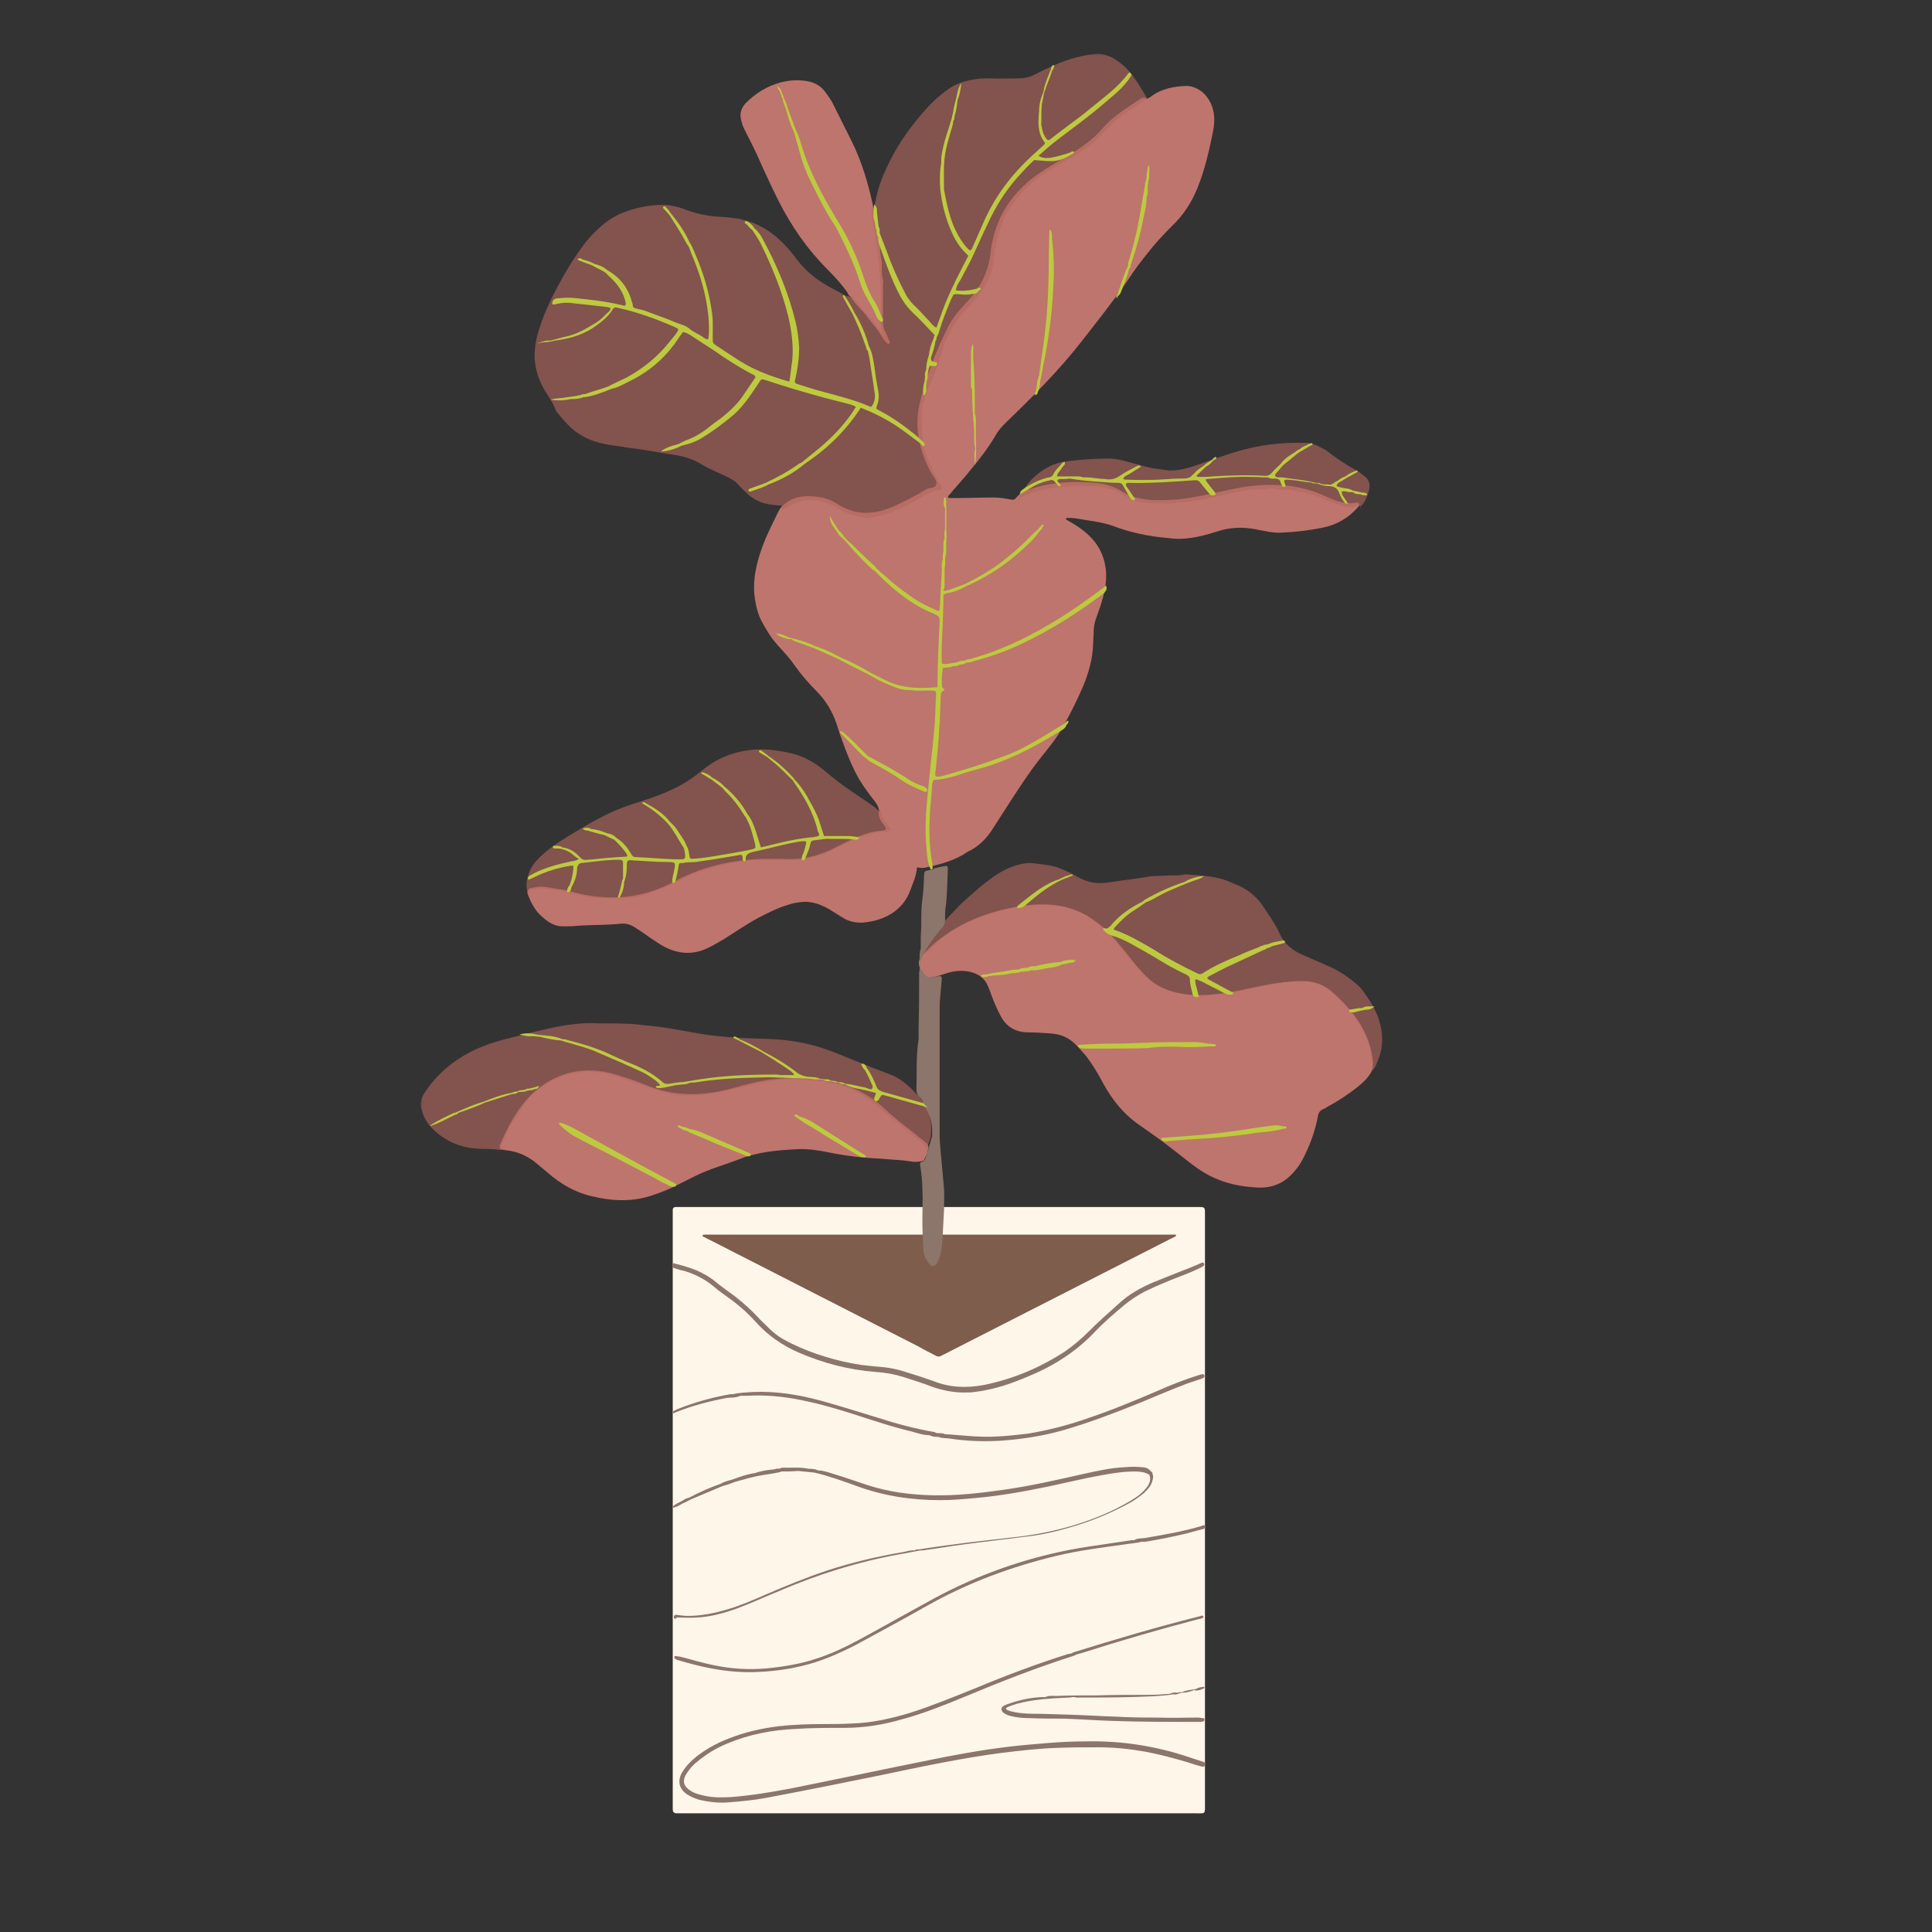 <svg width="500" height="500" viewBox="0 0 500 500" fill="none" xmlns="http://www.w3.org/2000/svg">
<rect x="0" y="0" width="500" height="500" fill="#333333" stroke="none"/>
<path d="M311.844 390.76C311.844 416.094 311.844 441.286 311.844 466.62C311.844 469.698 312.12 469.281 309.047 469.281C265 469.281 220.948 469.281 176.901 469.281C176.344 469.281 175.646 469.281 175.083 469.281C174.526 469.281 174.104 469 174.104 468.297C174.104 467.74 174.104 467.042 174.104 466.479C174.104 438.068 174.104 409.656 174.104 381.24C174.104 359.13 174.104 337.151 174.104 315.042C174.104 314.339 174.104 313.781 174.104 313.078C174.104 312.661 174.385 312.38 174.807 312.38C175.365 312.38 176.062 312.38 176.625 312.38C212.839 312.38 249.198 312.38 285.411 312.38C293.526 312.38 301.495 312.38 309.604 312.38C311.984 312.38 311.844 312.24 311.844 314.62C311.844 339.953 311.844 365.286 311.844 390.76Z" fill="#FFF6EA"/>
<path d="M136.49 231.063C136.49 229.802 137.469 229.802 138.307 229.661C140.406 229.104 142.365 229.802 144.463 230.083C145.859 230.224 147.26 230.5 148.516 230.922C157.604 233.302 166.417 232.599 174.807 227.984C182.635 223.781 191.026 222.245 199.698 222.245C202.354 222.245 205.151 222.526 207.807 222.104C210.745 221.682 213.542 220.703 216.198 219.302C220.109 217.344 223.885 215.245 228.359 214.964C229.62 214.828 229.338 214.266 228.781 213.568C227.943 212.448 227.104 211.328 227.521 209.786C227.385 208.948 226.963 208.109 226.406 207.406C225.005 205.589 223.609 203.771 222.349 201.667C220.672 198.729 219.411 195.651 218.292 192.573C217.594 190.75 217.036 189.073 216.474 187.255C215.359 184.036 213.677 181.234 211.302 178.854C209.203 176.755 207.385 174.656 205.708 172.276C204.448 170.458 202.911 168.776 201.375 167.099C199.557 165.141 198.156 162.76 196.901 160.38C195.922 158.281 195.5 156.182 195.219 153.802C194.802 148.901 196.198 144.146 198.016 139.667C198.995 137.286 200.255 134.906 201.375 132.526C201.516 132.25 201.792 131.828 201.932 131.547C204.87 128.188 208.646 128.047 212.698 128.75C214.099 129.026 215.359 129.589 216.474 130.286C221.51 133.646 226.542 133.229 231.719 130.849C234.516 129.589 237.172 128.188 239.687 126.651C240.526 126.089 242.068 126.51 242.344 125.25C242.484 124.271 241.646 123.432 241.088 122.589C237.87 116.714 236.474 110.271 238.151 103.833C239.828 97.255 242.203 90.818 245.281 84.802C246.542 82.141 248.5 80.042 250.453 77.943C253.672 74.443 255.771 70.526 256.328 65.625C257.307 56.385 262.062 49.25 269.891 44.208C271.849 42.953 273.948 41.693 276.047 40.432C279.542 38.474 282.755 36.234 285.411 33.151C288.073 30.073 291.568 27.974 294.922 25.734C295.344 25.453 295.76 25.177 296.323 25.318C296.458 25.318 296.599 25.453 296.74 25.594C297.302 25.453 297.578 25.177 298 24.896C300.656 22.938 303.734 22.375 306.948 22.234C308.625 22.234 310.026 22.938 311.281 23.917C313.099 25.594 314.078 27.833 314.219 30.213C314.359 31.755 314.078 33.292 313.802 34.693C312.823 39.453 311.703 44.208 309.885 48.688C308.349 52.469 306.25 55.688 303.312 58.484C301.073 60.724 298.979 62.964 297.021 65.484C295.203 67.724 293.526 69.964 291.984 72.344C288.208 77.802 284.016 83.12 279.958 88.297C273.948 95.995 267.094 102.854 260.104 109.573C259.125 110.552 258.286 111.531 257.589 112.792C255.771 115.87 253.531 118.813 251.297 121.469C249.755 123.432 248.078 125.25 246.401 127.208C246.12 127.63 245.703 128.047 245.422 128.328C245.281 128.609 245.422 128.891 245.562 128.891C246.26 128.891 246.958 128.891 247.656 128.891C250.875 128.891 253.953 128.75 257.167 128.75C258.703 128.75 260.245 129.026 261.781 129.307C262.344 129.448 262.76 129.167 263.042 128.75C264.297 127.208 266.115 126.786 267.797 126.229C272.828 124.688 278.141 124.552 283.318 124.969C285.693 125.109 288.073 125.807 290.167 127.068C294.505 129.729 299.12 129.589 303.87 129.307C310.167 128.891 316.177 126.927 322.469 125.948C329.74 124.969 336.734 125.391 343.443 128.609C345.682 129.589 347.922 130.568 350.578 130.146C350.995 130.01 351.693 129.87 351.833 130.708C351.693 130.849 351.693 130.99 351.557 131.13C349.036 134.068 345.823 135.885 342.187 136.589C338.693 137.286 335.193 137.708 331.698 137.844C329.463 137.984 327.365 137.427 325.125 137.005C321.63 136.307 318.276 136.448 314.917 137.568C312.682 138.266 310.302 138.964 307.927 139.245C305.969 139.526 304.151 139.526 302.333 139.245C297.302 138.828 292.547 137.844 287.792 136.026C285.411 135.188 282.896 134.906 280.38 134.484C278.844 134.208 277.443 133.927 275.906 134.068C275.766 134.484 276.182 134.625 276.464 134.766C278.703 136.026 280.797 137.427 282.479 139.245C284.854 141.766 285.974 144.703 286.255 148.063C286.391 150.865 285.833 153.521 284.995 156.182C284.573 157.583 284.016 158.979 283.594 160.24C283.177 161.359 283.036 162.62 283.036 163.74C283.036 164.719 282.896 165.698 282.896 166.818C282.755 170.599 281.776 173.958 280.38 177.453C278.562 181.656 276.464 185.854 274.089 189.771C272.687 192.01 271.01 193.969 269.474 195.932C266.255 199.99 263.458 204.328 260.661 208.667C259.266 210.766 258.005 212.865 256.609 214.964C255.208 217.068 253.531 218.745 251.297 220.005C251.016 220.146 250.734 220.286 250.453 220.422C247.24 222.661 243.604 223.646 239.687 224.484C239.271 224.625 238.849 224.625 238.427 224.625C238.01 224.625 237.729 224.484 237.312 224.484C237.172 226.724 236.193 228.682 235.495 230.641C234.094 234.281 231.297 236.661 227.521 237.922C226.266 238.339 224.865 238.62 223.469 238.76C221.51 238.901 219.552 238.479 217.875 237.359C216.755 236.661 215.635 235.958 214.516 235.26C212.281 234 209.901 233.161 207.385 233.443C206.266 233.583 205.151 233.719 204.031 234.141C201.234 234.979 198.719 236.24 196.062 237.641C192.984 239.318 190.187 241.281 187.25 243.099C185.99 243.797 184.734 244.635 183.474 245.198C179.698 247.156 175.786 247.016 172.01 245.057C170.891 244.5 169.771 243.656 168.651 242.958C167.396 242.12 166.135 241.141 164.74 240.297C163.62 239.458 162.219 238.901 160.823 239.042C157.047 239.458 153.13 239.318 149.354 239.599C148.099 239.74 146.838 239.74 145.578 239.74C143.484 239.74 141.802 238.62 140.266 237.219C138.729 235.958 137.328 233.719 136.49 231.063ZM355.193 273.609C354.073 266.333 349.74 261.016 344.422 256.396C342.328 254.714 339.948 253.875 337.151 253.875C332.958 253.875 329.042 254.573 324.984 255.417C319.255 256.677 313.521 257.932 307.646 257.375C303.312 256.953 299.396 255.557 296.323 252.333C294.365 250.375 292.687 248.135 291.005 246.036C288.771 243.24 286.531 240.578 283.594 238.479C277.865 234.141 271.432 233.443 264.578 234.422C254.51 235.958 245.562 239.74 238.568 247.297C237.312 248.839 237.729 250.234 238.708 251.635C239.547 252.896 240.109 253.177 241.505 252.896C242.766 252.615 244.021 252.198 245.281 251.776C247.24 251.219 249.057 251.078 251.016 251.495C253.25 252.057 254.932 253.177 255.771 255.417C256.047 255.974 256.187 256.536 256.469 257.234C257.167 259.193 258.005 261.151 258.984 262.974C260.385 265.63 262.62 267.031 265.698 267.172C267.797 267.172 269.891 267.313 271.849 267.453C274.505 267.594 276.745 268.573 278.562 270.531C279.542 271.51 280.38 272.49 281.219 273.469C282.896 275.708 284.297 278.089 285.552 280.469C287.932 284.807 291.005 288.589 295.203 291.385C298 293.344 300.797 295.302 303.453 297.406C305.687 299.083 307.786 300.901 310.026 302.443C312.26 303.984 314.5 305.104 317.156 305.943C319.812 306.781 322.609 307.203 325.547 307.344C329.042 307.479 331.979 306.359 334.354 303.844C336.172 302.021 337.292 299.922 338.271 297.682C339.531 294.885 340.51 291.948 341.068 288.865C341.208 288.026 341.625 287.328 342.463 287.047C342.745 286.906 343.167 286.766 343.443 286.484C346.104 285.089 348.62 283.406 350.995 281.589C352.536 280.328 354.073 279.068 355.052 277.109C355.469 275.99 355.328 274.87 355.193 273.609ZM239.13 295.302C235.771 292.505 232.135 289.984 229.062 287.047C221.088 279.63 211.583 278.37 201.234 279.208C197.177 279.49 193.125 280.609 189.208 281.729C181.797 283.688 174.526 283.828 167.396 280.891C164.74 279.771 162.078 278.927 159.422 278.089C153.271 276.271 147.26 276.688 141.667 280.047C135.51 283.828 132.297 289.708 129.5 296.005C128.802 297.542 129.917 297.542 130.896 297.682C133.693 297.964 136.073 298.943 138.307 300.625C139.427 301.604 140.547 302.443 141.667 303.422C145.021 306.359 148.797 308.599 153.13 309.583C153.828 309.719 154.531 309.859 155.088 310C159.984 310.979 164.74 310.839 169.354 309.162C171.448 308.464 173.406 307.62 175.365 306.641C177.042 305.802 178.719 304.964 180.401 304.12C183.896 302.443 187.531 301.464 191.167 300.063C196.062 298.104 201.094 297.682 206.266 297.406C209.062 297.266 211.724 297.682 214.516 298.245C217.177 298.802 219.974 299.224 222.771 299.505C225.286 299.781 227.802 299.781 230.318 300.063C231.859 300.203 233.396 300.203 235.073 300.484C236.474 300.766 237.729 300.766 239.13 300.344C239.406 299.365 240.109 298.662 240.109 297.682C240.667 296.422 239.828 295.865 239.13 295.302ZM192.703 33.573C193.963 36.094 195.219 38.474 196.338 40.99C198.016 44.771 199.698 48.411 201.516 52.047C204.87 58.625 208.927 64.505 214.24 69.823C216.057 71.646 217.875 73.604 219.411 75.844C219.552 76.26 219.693 76.542 220.109 76.682C221.088 78.5 222.63 79.76 223.885 81.302C225.005 82.839 226.266 84.24 227.385 85.781C227.943 86.62 228.359 87.318 228.922 88.162C229.203 88.438 229.479 88.719 229.76 89C229.901 89 230.042 89.141 230.042 89C230.177 88.859 230.318 88.719 230.318 88.578C229.901 87.74 229.62 86.901 229.203 86.057C228.641 85.078 228.5 84.24 228.5 83.12C228.5 80.042 228.5 76.964 228.5 73.885C228.5 73.323 228.641 72.901 228.5 72.344C228.083 71.083 228.224 69.823 228.224 68.562C228.224 68.005 228.224 67.583 228.083 67.026C227.943 66.323 227.802 65.625 227.802 64.927C227.802 64.365 227.802 63.807 227.661 63.245C227.385 62.266 227.245 61.286 227.104 60.307C226.682 58.068 226.406 55.688 225.984 53.448C224.724 47.568 223.047 41.833 220.391 36.51C218.854 33.432 217.312 30.354 215.776 27.276C215.219 26.016 214.38 24.896 213.542 23.776C212.562 22.375 211.161 21.537 209.484 21.115C206.969 20.557 204.312 20.698 201.792 21.396C198.437 22.375 195.641 24.057 193.125 26.573C191.583 28.115 191.307 29.797 192.005 31.755C192.146 32.453 192.422 33.016 192.703 33.573Z" fill="#BE756D"/>
<mask id="mask0_183_115" style="mask-type:luminance" maskUnits="userSpaceOnUse" x="108" y="13" width="251" height="286">
<path d="M108.464 13.698H358.464V298.667H108.464V13.698Z" fill="white"/>
</mask>
<g mask="url(#mask0_183_115)">
<path d="M140.964 101.036C139.011 97.677 138.031 94.037 138.448 90.26C138.589 88.578 139.011 86.76 139.568 85.078C140.964 80.599 143.063 76.401 145.302 72.344C146.839 69.542 148.516 66.885 150.333 64.365C151.875 62.125 153.693 60.167 155.787 58.349C157.886 56.526 160.261 55.266 162.922 54.427C165.578 53.589 168.375 53.026 171.307 53.026C173.688 53.026 175.787 53.589 177.88 54.427C180.677 55.406 183.474 55.969 186.271 56.109C188.37 56.25 190.604 56.385 192.563 56.948C195.922 57.786 198.859 59.469 201.375 61.708C203.193 63.385 204.729 65.068 206.13 67.026C208.365 69.963 211.021 72.203 214.24 74.021C215.776 74.865 217.313 75.703 218.854 76.542C219.412 76.823 220.109 76.542 220.672 76.963C223.469 80.463 226.682 83.682 229.063 87.599C227.662 85.359 227.802 82.979 227.943 80.463C228.083 72.625 227.386 64.927 225.844 57.229C225.563 56.109 225.146 54.849 225.844 53.729C226.406 53.307 226.406 52.75 226.542 52.188C227.104 49.109 228.083 46.312 229.479 43.37C231.719 38.474 234.792 33.854 238.292 29.797C240.526 27.135 242.906 24.755 245.839 22.797C246.818 22.099 247.938 21.677 249.057 21.255C251.297 20.557 253.391 20.276 255.771 20.276C258.427 20.417 261.224 20.276 263.88 20.276C265.136 20.276 266.396 19.995 267.516 19.438C268.912 18.74 270.172 18.037 271.573 17.479C275.208 15.656 278.979 14.537 283.037 13.979C284.573 13.698 286.115 14.12 287.651 14.818C290.026 16.078 291.984 17.896 293.526 20.135C294.781 21.818 295.761 23.635 296.88 25.453C295.203 26.573 293.526 27.833 291.708 28.953C290.167 29.932 288.912 31.052 287.651 32.312C286.672 33.292 285.693 34.271 284.714 35.255C283.037 37.073 280.938 38.474 278.703 39.87C276.047 41.552 273.109 43.089 270.453 44.771C267.797 46.589 265.276 48.552 263.318 51.208C262.62 52.188 261.781 53.167 261.083 54.286C260.526 54.99 260.104 55.828 259.823 56.667C258.844 59.047 258.005 61.427 257.589 64.083C257.307 65.203 257.307 66.323 257.167 67.443C257.026 69.542 256.328 71.646 255.208 73.463C253.953 75.562 252.552 77.38 250.875 79.203C247.797 82.562 245.141 86.198 243.886 90.677C243.745 91.24 243.464 91.938 243.323 92.5C242.906 94.318 242.203 96.135 241.365 97.818C240.667 99.354 239.969 100.896 239.406 102.573C238.849 104.255 238.568 105.932 238.568 107.755C238.568 108.734 238.568 109.573 238.568 110.552C238.568 113.771 239.13 116.854 240.526 119.792C241.505 121.75 242.203 123.708 243.464 125.531C243.604 125.667 243.604 125.807 243.745 126.089C243.886 126.37 243.745 126.651 243.323 126.786C240.807 127.068 238.708 128.609 236.474 129.87C232.974 131.688 229.479 133.37 225.563 133.927C224.026 134.208 222.63 133.786 221.089 133.37C219.552 132.948 218.156 132.385 216.755 131.547C215.219 130.568 213.542 129.87 211.724 129.589C209.766 129.307 207.807 129.448 205.99 130.146C204.87 130.568 203.891 131.13 203.052 131.688C202.771 131.828 202.495 131.969 202.214 132.25C202.354 131.969 202.354 131.687 202.495 131.406C202.63 131.13 202.354 130.849 202.073 130.849C200.953 130.708 199.698 130.708 198.578 130.427C196.479 130.01 194.662 129.026 193.125 127.49C192.422 126.786 191.724 126.229 191.167 125.531C190.328 124.552 189.208 123.849 187.948 123.292C186.693 122.729 185.573 122.172 184.313 121.609C183.615 121.328 182.776 120.911 182.078 120.49C179.422 118.672 176.484 117.969 173.406 117.552C170.609 117.13 167.672 116.573 164.875 116.151C163.62 116.01 162.219 115.87 160.964 115.594C158.724 115.313 156.49 115.031 154.25 114.333C152.292 113.771 150.474 112.792 148.938 111.672C146.979 110.135 145.443 108.313 143.901 106.354C143.063 104.115 141.943 102.573 140.964 101.036ZM137.193 230.359C138.307 230.083 139.427 229.661 140.547 229.943C141.667 230.224 142.922 230.224 144.042 230.359C145.859 230.641 147.677 231.063 149.495 231.479C152.151 232.182 154.807 232.599 157.464 232.464C158.724 232.464 159.984 232.464 161.24 232.464C163.339 232.464 165.156 232.042 167.115 231.479C170.609 230.359 173.969 228.823 177.323 227.141C179.698 226.021 182.078 225.182 184.594 224.484C186.833 223.781 189.068 223.365 191.448 223.083C193.125 222.802 194.943 222.526 196.62 222.526C199.974 222.661 203.333 222.526 206.688 222.526C207.245 222.526 207.667 222.526 208.224 222.385C210.745 221.682 213.401 221.266 215.776 219.865C217.037 219.167 218.432 218.464 219.833 217.906C222.771 216.505 225.844 215.245 229.203 215.245C229.761 215.245 230.177 215.104 230.599 214.547C230.177 213.984 229.62 213.286 229.203 212.724C228.641 211.885 227.943 211.188 228.083 210.068C228.083 209.927 227.943 209.786 227.802 209.646C227.662 209.786 227.521 209.927 227.386 209.786C226.823 209.37 226.406 208.807 225.844 208.526C223.469 206.849 221.089 205.307 218.714 203.63C217.313 202.651 215.917 201.531 214.516 200.411C211.724 197.891 208.505 195.792 204.729 194.953C201.792 194.25 198.859 193.833 195.781 193.969C194.943 193.969 194.104 194.109 193.125 194.25C190.328 194.672 187.813 195.51 185.292 196.911C183.755 197.75 182.495 198.729 181.099 199.849C176.901 203.349 171.87 205.448 166.693 207.13C162.922 208.25 159.146 209.646 155.646 211.469C153.412 212.589 151.313 213.844 149.214 215.104C146.417 216.786 143.625 218.464 141.104 220.563C139.146 222.245 137.328 224.063 136.63 226.724C136.214 228.12 136.073 229.661 136.63 231.203C136.63 230.781 136.912 230.5 137.193 230.359ZM237.172 283.13C236.474 282.427 235.912 281.729 235.214 281.167C233.818 279.906 232.276 278.786 230.458 278.089C225.844 276.411 221.229 274.448 216.615 272.63C212.839 271.089 208.927 269.969 204.87 269.411C201.234 268.854 197.599 268.854 193.964 268.714C190.188 268.573 186.271 268.292 182.495 267.734C177.74 267.031 173.125 265.911 168.375 265.495C166.276 265.354 164.177 264.932 161.943 264.932C158.865 264.792 155.927 264.932 152.849 264.792C149.776 264.792 146.839 265.214 143.901 265.771C140.406 266.474 136.771 267.453 133.276 268.292C129.219 269.271 125.302 270.391 121.531 272.349C116.776 274.87 112.719 278.37 109.781 282.99C108.802 284.526 108.662 286.068 109.224 287.604C109.781 289.427 110.761 290.964 112.021 292.224C115.234 295.302 119.011 296.984 123.484 297.266C125.302 297.406 126.984 297.266 128.802 297.542C129.5 297.682 130.198 297.542 130.896 297.542C130.62 297.125 129.917 297.406 129.641 296.844C130.479 294.745 131.177 292.646 132.438 290.688C133.693 288.865 134.953 287.047 136.073 285.229C136.912 284.109 137.75 282.99 138.87 282.286C140.964 280.75 143.203 279.49 145.578 278.51C147.677 277.672 149.917 277.531 152.151 277.25C152.573 277.25 152.99 277.391 153.412 277.391C153.828 277.391 154.109 277.531 154.531 277.531C156.208 277.531 157.886 277.948 159.422 278.51C163.057 279.771 166.833 281.026 170.469 282.286C172.99 283.13 175.505 283.547 178.162 283.547C179.557 283.547 181.099 283.406 182.495 283.266C184.594 282.99 186.693 282.568 188.787 282.146C192.005 281.448 195.219 280.469 198.438 279.906C200.115 279.63 201.651 279.49 203.333 279.349C206.969 279.208 210.464 279.49 213.958 280.047C217.453 280.609 220.672 281.729 223.609 283.688C226.682 285.646 229.339 288.307 232.276 290.547C234.516 292.365 236.75 294.188 238.99 296.005C239.547 296.422 239.688 296.984 239.828 297.542C240.109 296.844 240.25 296.005 240.526 295.302C240.807 294.604 240.948 294.047 240.948 293.344C241.224 289.286 240.109 285.786 237.172 283.13ZM356.172 262.135C355.469 260.453 354.49 258.917 353.375 257.375C352.813 256.536 352.255 255.693 351.417 254.995C349.037 252.896 346.38 251.078 343.307 249.818C341.068 248.839 338.828 247.859 336.594 246.875C334.214 245.755 332.261 244.078 331.141 241.557C330.021 239.042 328.344 236.802 326.802 234.422C324.984 231.76 322.609 229.943 319.672 228.823C319.396 228.682 319.255 228.682 318.974 228.542C315.198 226.724 311.141 226.583 307.089 226.302C306.948 226.302 306.667 226.302 306.531 226.302C304.99 226.724 303.594 226.443 302.052 226.583C300.234 226.724 298.276 226.583 296.458 227C293.245 227.563 290.026 227.844 286.813 228.401C284.016 228.823 281.5 228.401 278.979 227C277.302 226.021 275.625 225.182 273.667 224.484C271.432 223.781 269.193 223.646 266.958 223.365C266.537 223.365 266.255 223.365 265.839 223.365C263.182 223.646 260.802 224.625 258.427 226.021C254.932 228.26 251.854 231.063 248.776 233.859C247.099 235.542 245.422 237.359 243.886 239.042C242.068 241.141 240.386 243.38 238.99 245.755C238.708 246.177 238.708 246.599 238.432 247.016C239.547 246.74 240.386 246.177 241.089 245.339C241.365 244.917 241.787 244.635 242.203 244.219C244.162 242.12 246.682 240.578 249.339 239.318C252.136 237.922 254.932 236.802 257.865 235.958C260.802 235.12 263.74 234.422 266.958 234.422C267.375 234.422 267.797 234.422 268.214 234.281C269.052 234 269.891 234 270.594 234.141C271.849 234.281 273.109 234.422 274.365 234.563C276.745 234.979 279.12 235.818 281.219 237.078C282.339 237.781 283.318 238.479 284.297 239.177C287.229 241.839 289.75 244.776 292.125 247.859C293.662 249.818 295.203 251.635 297.021 253.318C298 254.297 299.255 254.995 300.516 255.557C302.891 256.677 305.412 257.375 308.208 257.375C308.766 257.375 309.188 257.375 309.745 257.516C310.583 257.797 311.422 257.797 312.401 257.516C312.823 257.375 313.24 257.375 313.662 257.375C316.037 257.516 318.417 256.953 320.792 256.536C324.568 255.833 328.203 254.854 331.979 254.297C334.495 253.875 337.011 254.156 339.531 254.156C339.672 254.156 339.807 254.156 339.948 254.297C341.906 254.854 343.583 255.693 344.984 257.094C347.5 259.333 349.599 261.714 351.417 264.51C353.932 268.292 355.193 272.49 355.193 276.969C355.75 276.552 356.031 275.849 356.307 275.151C358.266 270.953 358.125 266.615 356.172 262.135ZM286.672 118.672C283.177 118.672 279.682 118.953 276.182 119.37C272.688 119.792 269.891 121.328 267.375 123.708C265.698 125.25 264.578 127.208 263.458 129.167C263.74 129.026 264.162 128.75 264.438 128.609C268.354 126.786 272.412 126.089 276.604 125.807C278.563 125.667 280.662 125.807 282.615 125.807C284.156 125.807 285.552 126.089 287.094 126.51C288.771 126.927 290.307 127.771 291.708 128.609C292.266 129.026 292.964 129.307 293.526 129.448C295.203 130.01 297.021 130.286 298.839 130.286C300.938 130.286 303.031 130.568 304.99 130.01C306.531 130.146 308.068 129.729 309.604 129.589C312.261 129.167 314.917 128.469 317.438 127.906C320.37 127.208 323.448 126.51 326.526 126.651C327.083 126.651 327.505 126.651 328.063 126.51C328.625 126.37 329.182 126.229 329.74 126.51C330.443 126.786 331.141 126.651 331.839 126.786C332.537 126.786 333.234 126.786 333.938 126.786C336.734 127.349 339.531 127.771 342.047 128.891C343.307 129.448 344.563 130.01 345.823 130.427C347.641 131.13 349.458 131.547 351.276 130.849C351.557 130.708 351.833 130.849 352.115 131.13C353.375 129.87 353.932 128.328 354.354 126.651C354.63 125.391 354.354 124.271 353.375 123.432C352.672 122.87 351.974 122.312 351.276 121.891C348.761 120.49 346.38 118.953 344.146 117.271C343.724 116.99 343.307 116.573 342.745 116.292C341.208 115.453 339.672 114.615 337.849 114.615C332.958 114.474 328.063 114.891 323.307 116.01C319.115 116.99 315.057 118.531 311.005 119.932C308.208 120.911 305.412 121.891 302.474 121.75C301.073 121.609 299.677 121.328 298.417 121.193C296.182 120.771 294.083 120.073 291.844 119.51C290.026 118.953 288.349 118.672 286.672 118.672ZM297.162 25.734C297.021 25.594 297.021 25.453 296.74 25.453C296.74 25.594 296.88 25.734 297.162 25.734ZM352.255 131.13C352.115 131.266 351.974 131.406 351.974 131.547C352.115 131.547 352.255 131.406 352.255 131.13Z" fill="#B5675F" fill-opacity="0.62"/>
</g>
<path d="M304.292 319.938C303.734 320.219 303.172 320.5 302.615 320.776C283.177 330.714 263.88 340.51 244.443 350.448C244.161 350.589 243.885 350.729 243.604 350.87C243.182 351.151 242.625 351.151 242.203 350.87C240.667 350.031 239.13 349.328 237.729 348.49C219.693 339.255 201.792 330.156 183.755 320.917C183.057 320.635 182.495 320.219 181.797 319.938C181.797 319.521 182.078 319.521 182.354 319.521C182.917 319.521 183.333 319.521 183.896 319.521C223.328 319.521 262.901 319.521 302.333 319.521C303.031 319.521 303.734 319.521 304.432 319.521C304.292 319.656 304.292 319.797 304.292 319.938Z" fill="#5D3524" fill-opacity="0.79"/>
<path d="M174.104 365.708C174.104 365.568 174.104 365.427 174.104 365.427C174.104 365.286 174.245 365.286 174.385 365.146C174.667 365.005 174.943 364.865 175.224 364.724C179.698 362.906 184.313 361.646 189.068 360.807C189.349 360.807 189.63 360.807 189.766 360.807C191.448 360.385 193.125 360.385 194.802 360.25C200.813 359.969 206.688 360.948 212.422 362.484C217.453 363.885 222.349 365.427 227.385 366.964C232.135 368.505 236.891 369.766 241.786 370.604C241.927 370.604 242.068 370.745 242.344 370.885C242.484 370.885 242.484 370.885 242.625 370.885C243.323 370.885 244.021 370.885 244.583 371.167C247.099 371.302 249.615 371.583 252.135 371.724C254.37 371.865 256.469 371.865 258.703 371.724C261.224 371.583 263.599 371.302 265.979 371.026C271.151 370.188 276.047 368.927 280.938 367.245C287.229 365.146 293.385 362.625 299.536 359.969C303.031 358.427 306.531 357.026 310.167 355.906C310.583 355.771 311.005 355.63 311.422 355.63C311.422 355.63 311.563 355.771 311.703 355.906C311.703 356.047 311.703 356.188 311.703 356.328C311.563 356.609 311.281 356.609 311.141 356.75C309.885 357.167 308.625 357.589 307.37 358.01C303.313 359.547 299.396 361.229 295.344 362.906C288.771 365.568 282.198 368.083 275.484 370.047C270.172 371.583 264.859 372.422 259.266 372.844C254.792 373.125 250.177 372.984 245.703 372.286C244.724 372.146 243.745 372.286 242.906 371.865C242.203 371.865 241.505 371.865 240.948 371.583H240.807L240.667 371.443C238.99 371.443 237.453 370.885 235.911 370.464C231.156 369.344 226.542 367.807 221.792 366.266C217.036 364.724 212.281 363.328 207.385 362.349C202.63 361.37 197.88 360.948 193.125 361.229C192.563 361.229 192.146 361.229 191.583 361.229C190.469 361.786 189.208 361.646 188.089 361.786C183.615 362.625 179.281 363.745 175.083 365.427C174.807 365.568 174.385 365.708 173.969 365.844C174.245 365.844 174.104 365.708 174.104 365.708ZM174.526 328.198C175.365 328.474 176.203 328.755 177.042 328.896C179.839 329.734 182.354 330.995 184.734 332.953C185.99 334.073 187.391 335.052 188.786 336.036C191.307 337.854 193.682 339.953 195.781 342.333C198.859 345.693 202.495 348.208 206.688 350.031C213.12 352.828 219.693 354.51 226.682 355.068C229.063 355.208 231.438 355.63 233.677 356.328C236.333 357.167 238.99 358.01 241.505 358.99C244.021 359.828 246.682 360.385 249.479 360.385C250.318 360.385 251.297 360.385 252.135 360.25C253.25 360.109 254.37 359.969 255.49 359.688C259.125 358.99 262.479 357.729 265.839 356.328C272.411 353.667 278.422 349.891 283.318 344.714C285.693 342.193 288.349 339.953 291.005 337.714C292.688 336.313 294.505 335.193 296.323 334.214C299.536 332.677 302.891 331.276 306.25 330.016C307.646 329.453 309.047 328.896 310.443 328.198C310.724 328.057 311.146 327.917 311.422 327.635C311.703 327.495 311.703 327.219 311.563 326.938C311.422 326.656 311.146 326.656 311.005 326.797C309.188 327.635 307.37 328.333 305.552 329.036C303.172 330.016 300.938 330.854 298.557 331.833C295.203 333.234 291.984 335.052 289.328 337.573C286.813 339.813 284.297 342.052 281.917 344.432C279.958 346.391 277.865 348.208 275.625 349.75C269.193 353.948 262.203 356.891 254.651 358.427C250.318 359.266 245.839 359.13 241.646 357.448C239.271 356.609 236.75 355.771 234.375 355.068C231.859 354.229 229.339 353.807 226.823 353.667C225.563 353.531 224.167 353.391 222.906 353.25C216.615 352.271 210.464 350.448 204.729 347.651C202.354 346.531 200.255 345.13 198.438 343.172C197.599 342.333 196.76 341.63 196.063 340.792C194.245 338.833 192.286 337.151 190.188 335.474C188.51 334.214 186.833 333.094 185.151 331.693C181.938 329.036 178.302 327.917 174.385 326.938H174.245C174.104 326.938 174.104 327.078 173.969 327.219C173.969 327.354 173.969 327.495 173.969 327.635C174.104 328.057 174.385 328.198 174.526 328.198ZM237.172 282.146C237.172 282.849 237.453 283.406 237.87 283.828C238.432 284.25 238.849 284.807 238.99 285.505C238.849 286.208 239.271 286.625 239.688 287.047C241.089 289.286 241.365 291.667 241.224 294.188C240.526 296.005 240.25 298.104 239.406 299.922V300.063C239.271 300.484 238.99 300.484 238.708 300.625C238.151 300.766 238.01 301.042 238.151 301.604C238.432 303.563 238.708 305.661 238.708 307.62C238.849 310.281 238.708 313.078 238.708 315.74C238.708 318.401 238.849 321.057 238.99 323.719C238.99 324.979 239.688 325.958 240.385 326.938C241.224 328.057 241.927 327.917 242.625 326.656C243.464 324.979 243.745 323.156 243.885 321.339C244.021 318.677 244.161 316.021 244.302 313.359C244.302 311.401 244.443 309.443 244.302 307.479C244.021 304.401 243.745 301.323 243.464 298.245C243.323 296.703 243.182 295.167 243.182 293.766C243.182 288.724 243.182 283.547 243.182 278.51C243.182 272.911 243.182 267.313 243.182 261.714C243.182 260.453 243.182 259.333 243.323 258.073C243.464 256.536 243.604 254.995 243.745 253.318C243.745 252.755 243.604 252.615 243.042 252.615C242.484 252.755 242.068 252.755 241.505 252.896C240.385 253.177 239.688 252.755 239.13 251.917C238.708 251.354 238.432 250.797 238.151 250.375C238.151 249.818 238.151 249.396 238.151 248.839C238.292 248.417 238.568 248.135 238.568 247.719C239.969 244.917 241.786 242.401 243.885 240.021C244.302 239.458 244.583 239.042 244.583 238.339C244.583 236.802 244.583 235.26 244.865 233.859C245.141 230.922 245.141 228.12 245.281 225.182C245.281 224.766 245.422 224.484 245 224.062C244.161 224.203 243.182 224.344 242.344 224.625C242.203 224.625 241.927 224.625 241.786 224.766C241.505 225.042 240.948 225.042 240.526 225.182C238.99 225.464 239.271 225.604 239.13 226.724C239.13 228.401 238.99 229.943 238.849 231.62C238.568 233.443 238.432 235.401 238.432 237.219C238.432 238.901 238.432 240.578 238.292 242.26C238.292 243.38 238.292 244.359 238.292 245.479C237.87 246.599 238.01 247.859 238.01 248.979C238.01 249.536 238.01 249.958 238.01 250.516C238.01 250.938 238.01 251.219 237.87 251.635C237.87 256.396 237.87 261.156 237.729 265.911C237.729 266.891 237.729 267.87 237.729 268.99C237.031 273.193 237.313 277.667 237.172 282.146ZM175.505 418.615C177.042 418.615 178.719 418.75 180.26 418.615C183.755 418.474 187.25 417.495 190.469 416.375C194.245 414.974 197.88 413.292 201.651 411.755C211.724 407.417 222.068 404.198 232.839 402.234C234.656 401.958 236.474 401.536 238.151 401.255C238.708 401.255 239.13 401.255 239.688 401.115C242.906 400.698 245.979 400.135 249.198 399.719C254.37 399.016 259.682 398.458 264.859 397.755C268.911 397.339 272.828 396.5 276.604 395.38C282.057 393.839 287.229 391.74 292.125 389.078C293.526 388.38 294.781 387.401 296.042 386.422C297.021 385.443 298 384.464 298.276 383.063C298.417 382.5 298.557 382.083 298.276 381.521C298.276 381.24 298.276 380.964 297.859 380.823C297.302 379.984 296.323 379.703 295.484 379.703C294.083 379.563 292.688 379.563 291.286 379.703C287.51 379.844 283.875 380.682 280.099 381.521C273.25 383.063 266.536 384.599 259.547 385.583C253.531 386.422 247.521 387.12 241.365 386.979C235.635 386.839 230.042 386.141 224.448 384.323C221.51 383.344 218.714 382.359 215.917 381.521C214.516 381.104 213.12 380.542 211.724 380.542C210.88 380.12 210.042 380.12 209.203 380.12C207.385 379.703 205.568 379.844 203.75 379.844C203.052 379.844 202.354 379.703 201.651 380.12C201.234 379.984 200.813 380.12 200.396 380.26C198.719 380.401 196.901 380.682 195.359 381.24C193.266 381.521 191.448 382.224 189.49 382.922C188.37 383.203 187.391 383.479 186.411 384.042C183.615 385.021 181.099 386.141 178.443 387.542C178.021 387.682 177.464 387.823 177.042 388.099C176.063 388.802 174.807 389.078 173.969 390.057C173.969 390.057 173.969 390.198 174.104 390.198C175.365 390.057 176.203 389.219 177.323 388.802C177.88 388.521 178.443 388.24 179 387.958C181.656 386.839 184.313 385.719 186.969 384.599C188.089 384.323 189.208 383.901 190.328 383.479C192.286 382.922 194.245 382.359 196.339 381.943C197.74 381.661 199.135 381.521 200.536 381.24C201.094 381.104 201.651 381.104 202.214 380.823C203.609 380.823 205.151 380.823 206.547 380.682C207.948 380.823 209.344 380.964 210.745 381.104C214.38 381.943 217.875 383.203 221.37 384.464C228.5 387.12 235.771 388.24 243.323 388.24C246.401 388.24 249.479 387.958 252.552 387.682C258.844 387.12 265 386 271.151 384.74C275.766 383.76 280.38 382.641 284.995 381.802C287.932 381.24 290.87 380.823 293.802 380.823C295.063 380.823 296.323 380.964 297.438 381.661C298 382.922 297.438 384.042 296.74 385.021C295.901 386 295.063 386.839 293.943 387.542C292.266 388.661 290.448 389.641 288.49 390.62C280.099 394.677 271.151 396.917 261.922 397.896C258.286 398.318 254.51 398.74 250.875 399.156C246.542 399.719 242.203 400.276 237.87 400.979C237.453 400.979 237.031 400.979 236.609 401.255C235.635 401.115 234.656 401.536 233.677 401.677C227.104 402.797 220.531 404.333 214.099 406.438C208.646 408.255 203.193 410.495 198.016 412.734C194.802 414.135 191.583 415.531 188.229 416.51C184.875 417.495 181.516 418.193 178.021 418.193C177.042 418.193 176.063 418.052 175.083 417.911C174.667 417.911 174.385 418.052 174.385 418.474C174.385 418.75 174.526 418.891 174.807 419.031C174.943 418.615 175.224 418.615 175.505 418.615ZM195.083 432.75C199.135 432.609 203.193 432.188 207.245 431.208C212.281 430.089 217.036 427.99 221.651 425.609C227.802 422.25 234.094 418.891 240.25 415.391C250.734 409.516 261.781 405.453 273.391 402.656C279.12 401.255 284.995 400.557 290.87 399.719C292.406 399.438 293.802 399.438 295.344 399.016C295.62 399.016 296.042 399.016 296.323 399.016C299.818 398.458 303.313 397.755 306.807 396.917C308.349 396.5 310.026 396.078 311.563 395.656C311.844 395.521 312.12 395.099 311.984 394.958C311.844 394.677 311.563 394.677 311.281 394.818C311.141 394.818 311.005 394.818 310.865 394.958C306.109 396.359 301.214 397.198 296.323 398.036C295.344 398.177 294.365 398.036 293.526 398.599C293.245 398.599 292.964 398.599 292.823 398.599C291.005 398.875 289.052 399.156 287.229 399.438C283.734 399.995 280.24 400.417 276.745 401.115C264.578 403.495 252.833 407.693 241.927 413.573C235.495 417.073 229.063 420.714 222.63 424.208C218.995 426.172 215.219 427.99 211.302 429.25C207.109 430.651 202.771 431.349 198.438 431.771C193.823 432.188 189.208 431.906 184.594 430.927C181.797 430.37 179.141 429.531 176.344 428.828C175.922 428.688 175.365 428.688 174.807 428.552C174.667 428.552 174.526 428.688 174.526 428.828C174.526 428.969 174.526 429.109 174.526 429.109C174.667 429.25 174.943 429.391 175.083 429.531C176.063 429.807 177.042 430.089 178.021 430.37C183.615 431.906 189.208 432.891 195.083 432.75ZM311.703 456.12C311.563 455.984 311.281 455.844 311.005 455.844C309.885 455.422 308.766 455.141 307.646 454.724C299.255 451.922 290.589 450.526 281.641 450.661C278.141 450.661 274.786 450.802 271.292 451.083C267.797 451.365 264.438 451.646 260.943 452.063C253.953 452.901 247.099 454.161 240.25 455.563C228.359 457.943 216.615 460.464 204.729 462.839C199.557 463.818 194.521 464.661 189.208 465.078C186.969 465.219 184.734 465.219 182.635 464.802C181.375 464.521 179.979 464.24 178.859 463.542C177.042 462.422 176.344 461.021 177.74 458.922C178.443 457.802 179.422 456.682 180.536 455.844C182.917 453.885 185.432 452.344 188.229 451.224C193.823 448.844 199.833 447.724 205.849 447.443C210.182 447.167 214.38 447.167 218.714 447.167C223.745 447.167 228.781 446.323 233.536 444.927C239.271 443.385 244.724 441.146 250.177 438.906C258.844 435.266 267.516 431.906 276.464 428.969C277.302 428.688 278.005 428.552 278.703 428.13C279.12 427.99 279.401 427.99 279.823 427.849C289.891 424.63 299.958 421.693 310.167 419.031C310.443 419.031 310.724 418.891 310.865 418.891C311.146 418.75 311.563 418.75 311.422 418.333C311.281 418.052 311.005 418.052 310.724 418.193C310.443 418.333 310.167 418.333 309.745 418.474C299.255 421.13 288.771 424.208 278.422 427.432C278.005 427.568 277.724 427.568 277.443 427.849C277.026 427.99 276.604 427.99 276.182 428.13C268.214 430.651 260.385 433.589 252.693 436.807C247.099 439.047 241.365 441.427 235.635 443.245C230.599 444.786 225.563 445.906 220.25 446.047C217.875 446.188 215.495 446.188 213.12 446.188C209.203 446.188 205.292 446.323 201.516 446.745C197.036 447.302 192.703 448.286 188.51 449.964C185.573 451.083 182.776 452.625 180.26 454.583C178.719 455.844 177.464 457.104 176.484 458.781C175.224 461.021 175.786 463.12 178.021 464.521C179 465.078 179.979 465.5 180.958 465.781C183.333 466.339 185.714 466.62 188.089 466.479C192.146 466.198 196.063 465.781 200.115 464.938C209.063 463.26 218.016 461.443 226.964 459.62C237.729 457.38 248.635 455.005 259.547 453.604C264.297 453.042 269.052 452.484 273.807 452.344C277.302 452.203 280.797 452.203 284.438 452.203C288.349 452.203 292.406 452.625 296.323 453.323C300.099 454.021 303.734 455.005 307.505 456.12C308.766 456.542 310.026 456.964 311.281 457.24C311.422 457.24 311.703 457.24 311.703 457.104C311.844 456.542 311.984 456.26 311.703 456.12ZM309.464 437.505H309.604C310.302 437.505 311.005 437.229 311.563 436.948C311.563 436.948 311.703 436.807 311.703 436.667L311.563 436.526C310.865 436.667 310.167 436.667 309.604 437.089C309.323 437.089 309.188 437.229 308.906 437.229C307.927 437.37 306.807 437.505 305.828 437.927C305.411 437.927 305.13 437.927 304.708 438.068C304.01 437.927 303.313 438.068 302.755 438.349C300.938 438.484 299.255 438.625 297.438 438.625C292.823 438.625 288.208 438.625 283.734 438.766C280.24 438.766 276.745 438.766 273.25 438.906C272.411 438.906 271.432 438.766 270.594 439.188C267.234 439.188 264.021 439.885 260.802 441.005C260.385 441.146 260.104 441.286 259.823 441.427C258.984 441.844 258.984 442.688 259.682 443.245C260.245 443.667 260.943 443.948 261.5 444.083C263.042 444.505 264.719 444.646 266.396 444.646C269.474 444.786 272.411 444.786 275.484 444.786C279.401 444.927 283.318 445.203 287.094 445.344C294.781 445.625 302.615 445.625 310.302 445.625C310.724 445.625 311.005 445.625 311.422 445.484C311.563 445.484 311.703 445.344 311.703 445.068C311.703 444.786 311.563 444.646 311.422 444.646C310.865 444.646 310.443 444.505 309.885 444.505C306.391 444.505 303.031 444.646 299.536 444.505C296.599 444.505 293.802 444.505 290.87 444.365C288.771 444.224 286.531 444.224 284.438 444.083C279.26 443.807 274.089 443.667 269.052 443.526C266.958 443.526 264.719 443.526 262.62 443.104C261.922 442.964 261.224 442.828 260.661 442.547C260.526 442.547 260.526 442.406 260.385 442.266C260.245 441.984 260.526 441.984 260.661 441.844C260.943 441.708 261.365 441.568 261.641 441.427C263.599 440.724 265.698 440.307 267.656 440.026C270.594 439.604 273.667 439.469 276.604 439.328C277.026 439.328 277.443 439.188 277.865 439.188C278.141 439.188 278.422 439.328 278.563 439.328C283.458 439.328 288.349 439.328 293.245 439.188C296.74 439.047 300.099 439.047 303.594 438.49C304.151 438.625 304.708 438.49 305.271 438.208C305.552 438.208 305.688 438.068 305.969 438.068C307.089 438.068 308.068 437.786 309.047 437.37C309.323 437.505 309.464 437.505 309.464 437.505Z" fill="#8C756A"/>
<path d="M278.422 248.557C278.005 248.979 277.583 249.255 277.162 249.115C276.604 249.255 275.906 249.396 275.344 249.536C275.068 249.536 274.927 249.536 274.646 249.677C273.391 250.375 271.849 250.375 270.453 250.656C269.193 250.937 268.073 251.219 266.818 251.078C266.396 251.354 265.979 251.354 265.557 251.354C265.135 251.495 264.719 251.495 264.162 251.495C263.318 251.917 262.344 251.776 261.5 251.917C260.104 252.339 258.568 252.339 257.167 252.474C256.75 252.474 256.188 252.615 255.771 252.615C255.349 252.896 254.932 252.896 254.37 252.896C254.089 252.896 253.953 252.755 253.953 252.474C254.089 252.198 254.37 252.198 254.51 252.198C254.932 252.198 255.49 252.198 255.912 252.057C257.307 251.635 258.703 251.635 260.245 251.354C261.083 251.219 261.922 250.938 262.901 250.938C263.182 250.938 263.599 250.938 263.88 250.797C264.297 250.516 264.719 250.516 265.135 250.516C265.417 250.516 265.839 250.375 266.115 250.375C266.677 250.099 267.234 249.958 267.797 250.099C269.891 249.536 271.99 249.115 274.229 248.979C274.505 248.979 274.646 248.839 274.927 248.839C275.484 248.417 276.182 248.557 276.885 248.417C277.162 248.276 277.724 248.417 278.422 248.557ZM201.792 23.495C201.932 23.917 201.932 24.333 202.214 24.615C202.214 24.896 202.214 25.177 202.495 25.318C202.63 26.297 202.912 27.135 203.333 27.974C203.891 30.213 204.589 32.312 205.568 34.411C205.99 36.094 206.547 37.771 206.969 39.453C207.667 42.109 208.646 44.63 209.901 47.151C211.724 50.786 213.542 54.568 215.776 57.927C216.057 58.349 216.198 58.625 216.474 59.047C218.854 63.667 221.089 68.287 222.63 73.182C223.047 74.443 223.609 75.844 224.307 76.963C225.146 78.5 226.125 80.042 226.682 81.583C226.964 82.141 227.245 82.703 227.802 83.12C227.943 83.26 228.224 83.26 228.359 83.26C228.5 83.12 228.5 82.979 228.5 82.703C227.802 81.162 227.245 79.344 226.266 77.943C225.005 75.984 224.167 73.745 223.469 71.646C221.792 66.323 219.412 61.286 216.474 56.667C214.656 53.589 212.839 50.51 211.302 47.292C209.766 44.208 208.505 41.13 207.526 37.911C207.109 36.51 206.688 34.974 205.99 33.714C205.292 31.755 204.448 29.656 203.75 27.693C203.609 26.854 203.193 26.156 202.912 25.453C202.771 25.037 202.63 24.755 202.495 24.333C202.354 24.057 202.214 23.776 202.214 23.495C201.932 22.938 201.651 22.516 201.094 22.375V22.234H200.953L201.094 22.375C201.234 22.797 201.375 23.078 201.792 23.495ZM200.677 163.599L200.813 163.74C200.813 163.599 200.813 163.599 200.677 163.599ZM139.287 88.719C140.688 88.578 142.083 88.578 143.484 88.162C146.839 87.74 150.193 86.901 153.13 85.078C155.229 83.682 157.328 82.141 158.583 80.042C158.865 79.62 159.146 79.479 159.703 79.62C164.875 80.74 169.912 82.562 174.667 84.662C174.807 84.802 175.083 84.802 175.224 84.938C175.505 85.078 175.646 85.359 175.365 85.781C174.807 86.62 174.104 87.458 173.406 88.297C170.328 92.219 166.557 95.297 162.219 97.677C160.542 98.516 158.865 99.219 157.328 100.057C155.37 100.755 153.271 101.318 151.313 102.016C150.896 102.016 150.474 102.016 150.193 102.297C150.193 102.297 150.193 102.297 150.057 102.297C149.776 102.297 149.635 102.297 149.354 102.438C148.375 102.573 147.396 102.714 146.417 102.854C145.162 103.135 143.76 102.995 142.505 103.417C144.182 103.693 146 103.693 147.677 103.276C148.656 103.276 149.776 103.276 150.755 102.854C153.412 102.573 155.927 101.594 158.307 100.615C159.844 100.333 161.24 99.495 162.641 98.797C167.672 96.417 171.87 92.917 175.083 88.297C175.646 87.458 176.203 86.62 176.766 85.922C177.604 86.057 178.162 86.479 178.719 86.76C180.677 88.021 182.776 89.417 184.734 90.677C187.948 92.917 191.167 95.016 194.662 96.838C194.943 96.979 195.359 96.979 195.5 97.677C194.521 99.078 193.542 100.615 192.563 102.016C191.026 104.396 189.068 106.214 186.833 108.036C185.714 108.875 184.453 109.714 183.333 110.693C181.656 111.953 179.979 113.073 178.021 113.771C177.182 114.052 176.484 114.474 175.646 114.891C172.99 115.594 171.87 116.151 171.031 116.854C173.125 116.714 174.807 116.151 176.484 115.312C178.443 114.891 180.401 114.193 182.078 113.073C184.594 111.531 186.969 109.714 189.208 107.896C192.005 105.656 193.964 102.714 195.922 99.776C196.198 99.354 196.479 98.938 196.76 98.516C196.901 98.234 197.177 98.099 197.599 98.234C197.74 98.234 198.016 98.375 198.156 98.375C203.193 100.057 208.365 101.594 213.542 102.995C215.776 103.557 217.875 104.115 220.109 104.677C220.531 104.812 221.089 104.953 221.51 105.375C221.229 105.656 221.089 105.932 220.948 106.214C218.432 109.995 215.359 113.214 212 116.01C210.464 117.271 208.927 118.531 207.526 119.651C207.245 119.792 206.969 119.932 206.688 120.073C204.031 122.031 201.094 123.568 198.156 124.969C196.76 125.531 195.359 125.948 193.964 126.51C193.823 126.51 193.682 126.786 193.682 126.927C193.682 127.208 194.104 127.208 194.245 127.208C195.781 126.651 197.458 126.229 198.859 125.391C202.214 124.13 205.427 122.448 208.224 120.073C214.099 116.151 218.995 111.391 222.771 105.516C225.984 106.776 229.063 108.312 231.859 110.135C233.953 111.531 235.912 113.073 238.01 114.615C238.292 114.891 238.568 115.172 238.849 115.453H239.13C239.271 115.453 239.271 115.313 239.271 115.172C239.271 114.615 238.99 114.333 238.568 114.052C238.011 113.63 237.589 113.073 237.031 112.651C234.094 110.271 231.021 108.036 227.521 106.214C226.682 105.797 226.682 105.797 226.964 104.953C227.521 103.557 227.521 102.297 227.245 100.896C226.823 98.797 226.542 96.838 226.266 94.74C225.984 92.917 225.703 91.099 224.865 89.557C224.026 86.479 222.771 83.542 221.089 80.88C220.391 79.344 219.552 77.943 218.573 76.542C218.432 76.401 218.292 76.26 218.156 76.542C218.156 76.682 218.016 76.823 218.156 76.823C218.995 78.359 219.833 79.901 220.672 81.302C221.927 83.958 223.047 86.62 224.026 89.557C224.167 89.979 224.167 90.401 224.589 90.818C224.724 91.38 224.865 92.078 225.005 92.635C225.427 95.719 225.984 98.797 226.406 102.016C226.542 103.135 226.266 104.255 225.563 105.234C225.427 105.234 225.287 105.234 225.146 105.234C221.37 103.557 217.313 102.573 213.26 101.453C211.021 100.896 208.927 100.198 206.688 99.495C205.708 99.219 205.568 99.078 205.849 97.958C205.99 97.537 205.99 97.115 206.13 96.698C206.547 94.458 206.828 92.219 206.828 89.979C206.688 87.599 206.406 85.359 205.849 83.12C204.031 75.703 201.094 68.703 197.458 61.984C196.901 60.865 196.198 59.885 195.219 59.047C194.802 58.349 194.38 57.927 193.682 57.505C193.542 57.37 193.401 57.229 193.266 57.229C193.125 57.229 192.984 57.229 192.703 57.37C192.703 57.505 192.844 57.646 192.844 57.786C192.844 57.927 192.984 57.927 193.125 57.927C193.682 58.484 193.964 59.047 194.662 59.469C195.359 60.589 196.198 61.708 196.76 62.828C199.833 68.984 202.354 75.281 204.031 82C204.87 85.781 205.427 89.557 205.01 93.479C204.729 95.156 204.589 96.979 204.313 98.656C204.172 98.656 204.031 98.797 203.891 98.656C199.557 97.396 195.359 95.859 191.583 93.479C189.766 92.359 187.948 91.099 185.99 89.838C184.313 88.719 184.453 89 184.453 86.901C184.453 84.662 184.594 82.562 184.172 80.323C183.474 75.422 182.078 70.802 180.12 66.188C179.557 64.927 179.141 63.667 178.443 62.688C177.182 59.885 175.505 57.505 173.547 55.13C173.266 54.708 172.99 54.286 172.708 54.01C172.427 53.729 172.01 53.167 171.729 53.448C171.307 53.87 172.01 54.146 172.287 54.568C172.568 54.99 172.99 55.266 173.266 55.688C174.526 57.646 175.787 59.604 176.901 61.568C177.323 62.266 177.604 63.104 178.162 63.667C178.443 64.224 178.583 64.787 178.859 65.484C181.099 70.662 182.776 76.12 183.333 81.859C183.474 83.682 183.615 85.641 183.333 87.458C183.333 87.88 183.057 87.88 182.776 87.74C182.354 87.599 182.078 87.318 181.656 87.042C180.537 86.338 179.422 85.922 178.443 85.078C177.464 84.24 176.203 83.958 175.083 83.542C172.568 82.422 169.912 81.583 167.396 80.599C166.417 80.182 165.297 80.042 164.318 79.76C164.037 79.62 163.76 79.479 163.76 79.062C163.76 78.641 163.62 78.359 163.479 77.943C162.5 74.302 160.261 71.646 157.047 69.823C156.068 68.984 154.948 68.562 153.828 68.287C152.849 67.724 151.875 67.443 150.755 67.167C150.474 66.885 150.193 66.745 149.776 66.885C149.635 66.885 149.495 67.026 149.495 67.026C149.495 67.167 149.635 67.302 149.635 67.302C149.917 67.443 150.057 67.443 150.333 67.583C151.313 68.005 152.292 68.287 153.271 68.703C154.25 69.266 155.229 69.682 156.208 70.245C156.625 70.526 157.047 70.802 157.328 71.224C159.422 73.042 161.104 75.141 161.802 77.802C162.219 79.344 161.802 79.203 160.682 78.922C156.625 77.943 152.573 77.521 148.375 77.104C146.979 76.963 145.443 77.104 144.042 77.24C143.203 77.38 142.922 77.943 142.922 78.641C143.063 78.922 143.344 78.781 143.484 78.781C145.162 78.359 146.839 78.224 148.516 78.5C151.031 78.781 153.693 79.062 156.208 79.344C156.49 79.344 156.766 79.479 157.188 79.479C157.464 79.62 157.885 79.479 158.026 79.901C157.885 80.042 157.885 80.323 157.745 80.463C156.49 81.583 155.511 82.838 153.969 83.682C151.453 85.219 149.078 86.62 146.141 87.177C144.88 87.458 143.625 87.88 142.365 88.162C141.385 88.021 140.547 88.438 139.708 88.578C139.568 88.578 139.568 88.719 139.568 88.859C138.87 88.719 139.146 88.719 139.287 88.719ZM349.037 130.568C348.479 129.729 347.922 128.891 347.359 128.047C347.359 127.771 347.219 127.49 347.219 127.208C348.057 126.927 348.896 127.49 349.599 127.349C349.875 127.349 350.016 127.349 350.297 127.49C350.854 127.906 351.557 127.906 352.115 127.906C352.255 127.906 352.255 128.047 352.396 128.047C353.375 128.328 353.932 128.187 353.792 127.906C353.51 127.49 352.953 127.49 352.537 127.49C351.974 127.349 351.276 127.208 350.714 127.068C350.438 127.068 350.297 127.068 350.016 126.927C349.74 126.651 349.318 126.651 349.037 126.51C348.057 126.37 347.219 126.229 346.24 125.948C345.823 125.807 345.823 125.667 346.104 125.25C346.24 125.109 346.38 124.969 346.521 124.828C347.219 124.552 347.781 124.13 348.479 123.708C349.458 123.151 350.297 122.729 351.276 122.172C351.276 122.172 351.276 122.031 351.417 121.891C351.276 121.891 351.135 121.75 351.135 121.75C350.016 122.172 349.037 122.589 348.198 123.292C347.5 123.568 346.802 123.849 346.24 124.411C345.964 124.552 345.542 124.688 345.26 124.969C344.703 125.391 344.281 125.531 343.583 125.391C343.307 125.25 343.167 125.391 342.885 125.391C342.604 125.391 342.188 125.25 341.906 125.25C341.49 124.969 341.068 124.969 340.646 124.969C338.412 124.411 336.172 124.13 333.938 123.849C332.818 123.708 331.839 123.432 330.719 123.568C329.88 123.292 329.74 123.151 330.302 122.448C330.859 121.75 331.417 121.193 331.979 120.49C333.234 119.51 334.495 118.391 335.755 117.411C336.172 117.13 336.453 116.854 336.875 116.714C337.432 116.292 338.13 116.01 338.693 115.594C338.969 115.453 339.25 115.313 339.531 115.172C339.672 115.172 339.672 115.031 339.672 114.891C339.672 114.615 339.391 114.615 339.25 114.75C338.828 114.891 338.552 114.891 338.271 115.172C337.573 115.453 336.875 115.734 336.313 116.292C335.896 116.432 335.474 116.714 335.193 116.99C333.797 117.833 332.396 118.672 331.417 120.073C330.719 120.771 329.88 121.469 329.182 122.312C328.76 122.87 328.203 123.151 327.505 123.151C322.891 122.87 318.417 123.01 313.802 123.292C312.682 123.432 311.563 123.432 310.443 123.432C310.167 123.432 309.885 123.432 309.604 123.151C310.443 122.312 311.281 121.609 312.12 120.771C312.682 120.49 313.24 120.073 313.662 119.51C313.802 119.37 313.938 119.37 313.938 119.229C314.078 119.089 314.219 119.089 314.359 118.953C314.5 118.953 314.641 118.812 314.641 118.812C314.781 118.672 314.917 118.391 314.781 118.391C314.5 118.109 314.359 118.25 314.219 118.531C314.078 118.531 313.802 118.672 313.802 118.953C313.662 118.953 313.521 118.953 313.521 119.089C312.823 119.51 312.12 119.932 311.563 120.49C310.583 121.193 309.604 121.75 308.906 122.729C308.766 122.729 308.625 122.87 308.625 122.87C308.068 123.708 307.089 123.849 306.109 123.849C304.849 123.849 303.594 123.849 302.333 123.99C298.698 124.271 295.063 124.271 291.427 124.13C291.146 124.13 290.729 124.13 290.729 123.849C290.729 123.708 291.005 123.432 291.146 123.292C291.568 123.01 291.984 122.87 292.406 122.589C293.245 122.031 294.224 121.469 295.063 120.911C295.203 120.911 295.203 120.63 295.203 120.63C295.203 120.49 294.922 120.49 294.922 120.49C294.781 120.49 294.641 120.49 294.505 120.49C292.964 121.328 291.427 122.031 290.026 123.01C288.771 123.849 287.651 124.271 286.115 123.99C285.552 123.849 284.995 123.99 284.438 123.849C283.037 123.708 281.641 123.432 280.38 123.568C279.823 123.292 279.12 123.292 278.563 123.292C276.886 123.292 275.208 123.292 273.526 123.292C273.667 122.312 274.505 121.75 274.927 120.911C275.208 120.49 275.906 120.208 275.484 119.51C274.927 119.651 274.646 120.073 274.365 120.49C273.667 121.193 272.969 121.891 272.547 122.87C272.271 123.292 271.849 123.568 271.292 123.568C268.912 124.13 266.677 125.25 264.719 126.651C264.162 127.068 264.162 127.068 263.88 127.906C264.297 127.906 264.578 127.49 265 127.349C265.979 126.786 266.958 126.089 268.073 125.531C269.193 124.969 270.453 124.552 271.849 124.271C272.271 124.13 272.688 124.271 272.969 124.688C273.25 124.969 273.526 125.25 273.667 125.531C273.807 125.667 273.948 125.807 274.089 125.807C274.229 125.807 274.365 125.807 274.365 125.807C274.505 125.807 274.505 125.667 274.505 125.531C274.229 125.25 274.089 124.969 273.807 124.688C273.526 124.411 273.667 124.13 274.089 123.99C275.068 123.99 275.906 123.99 276.885 123.849C279.401 124.271 281.917 124.552 284.438 124.688C286.115 124.828 287.792 124.969 289.469 124.969C290.167 124.969 290.448 125.25 290.729 125.807C291.287 126.786 291.844 127.771 292.406 128.75C292.688 129.167 292.964 129.448 293.385 129.448C293.526 129.448 293.662 129.448 293.662 129.307C293.662 129.307 293.802 129.026 293.662 129.026C293.104 128.187 292.547 127.349 291.984 126.51C291.708 126.089 291.287 125.807 291.427 125.25C291.568 124.969 291.844 124.969 291.984 124.969C297.719 125.109 303.594 124.687 309.323 124.271C309.885 124.271 310.167 124.411 310.443 124.688C311.281 125.667 312.12 126.786 312.964 127.771C313.24 128.047 313.521 128.328 313.938 128.188C314.078 128.188 314.359 128.188 314.5 128.047C314.641 127.906 314.5 127.63 314.5 127.49C313.802 126.651 313.099 125.807 312.401 124.828C312.26 124.552 311.984 124.411 312.12 123.99C315.896 123.708 319.813 123.292 323.729 123.432C325.266 123.432 326.802 123.568 328.203 123.568C328.761 123.99 329.464 123.849 330.021 123.849C330.719 123.849 331.281 124.13 331.417 124.828C331.557 125.25 331.698 125.531 331.839 125.807C331.979 126.089 332.261 126.089 332.537 125.948C332.818 125.948 332.677 125.667 332.677 125.531C332.537 125.109 332.261 124.687 332.396 124.271C332.537 124.271 332.677 124.13 332.958 124.13C333.516 124.13 334.214 124.271 334.776 124.271C336.313 124.411 337.714 124.828 339.25 124.828C339.672 125.109 340.089 125.109 340.51 125.109C340.787 125.109 340.927 125.109 341.208 125.25C342.188 125.667 343.167 125.807 344.146 125.807C345.542 125.948 346.24 126.51 346.662 127.771C346.943 128.609 347.5 129.448 348.057 130.146C348.198 130.286 348.479 130.427 348.76 130.286C349.318 130.849 349.177 130.708 349.037 130.568ZM277.302 226.302C276.182 226.583 275.068 227 274.089 227.562C270.172 228.823 267.094 231.479 263.88 234C263.599 234.281 263.182 234.422 263.182 234.979C264.162 235.12 265 234.703 265.698 234C268.495 231.62 271.432 229.24 274.787 227.703C275.766 227.281 276.604 227 277.583 226.583C277.583 226.583 277.724 226.302 277.583 226.302C277.583 226.443 277.443 226.302 277.302 226.302ZM352.537 260.875C352.255 260.875 351.974 260.875 351.833 260.875C350.995 261.016 350.156 261.151 349.318 261.292C349.177 261.292 349.037 261.573 349.177 261.714C349.177 261.854 349.318 261.995 349.458 261.995C349.74 261.995 350.016 261.995 350.438 261.995C351.557 261.714 352.537 261.432 353.651 261.292C354.354 261.292 354.912 261.151 355.75 260.453C354.214 260.453 353.375 260.312 352.537 260.875ZM332.677 291.526C332.537 291.526 332.396 291.526 332.26 291.526C331.417 291.385 330.578 291.104 329.599 291.245C327.922 291.526 326.245 291.667 324.568 291.948C318.693 292.927 312.823 293.625 306.807 294.047C304.849 294.188 302.755 294.323 300.797 294.464C300.656 294.464 300.375 294.604 300.516 294.745C300.516 294.885 300.656 295.026 300.656 295.026C301.073 295.443 301.776 295.443 302.333 295.302C305.828 295.026 309.188 294.745 312.682 294.604C314.219 294.464 315.755 294.323 317.297 294.188C319.813 293.906 322.469 293.625 324.984 293.203C327.365 292.927 329.88 292.786 332.26 292.083C332.396 292.083 332.537 292.083 332.677 292.083C332.818 292.083 332.958 291.948 332.958 291.807C332.958 291.667 332.818 291.526 332.677 291.526ZM217.594 189.214C217.453 189.214 217.453 189.354 217.453 189.495C217.453 189.63 217.594 189.771 217.734 189.911C219.552 191.734 221.229 193.552 223.047 195.37C223.328 195.651 223.745 196.073 224.167 196.208C224.724 196.911 225.427 197.193 226.125 197.609C228.781 199.01 231.438 200.552 233.818 202.229C235.495 203.349 237.313 204.047 239.271 204.891C239.406 204.891 239.547 204.891 239.688 204.891C239.828 204.891 239.969 204.75 239.969 204.75C239.969 204.609 239.969 204.469 239.969 204.328C239.688 203.771 239.13 203.49 238.568 203.349C237.313 202.927 236.052 202.37 235.073 201.667C231.719 199.432 228.224 197.609 224.589 195.651C223.328 194.391 221.927 192.99 220.672 191.734C219.693 190.891 218.854 189.911 217.734 189.214C217.734 189.214 217.734 189.214 217.594 189.214ZM276.047 187.531C276.323 187.391 276.464 187.115 276.464 186.833C276.604 186.693 276.604 186.552 276.323 186.552C276.182 186.552 276.047 186.693 275.906 186.833C275.766 186.974 275.625 187.115 275.484 187.255C273.391 188.51 271.151 189.911 269.052 191.172C266.115 192.854 263.182 194.531 259.964 195.651C255.208 197.469 250.318 199.01 245.422 200.411C244.724 200.552 244.021 200.828 243.182 200.969C242.203 201.109 241.927 200.969 242.068 199.849C242.068 199.568 242.203 199.292 242.203 198.87C242.484 195.651 242.906 192.292 243.042 189.073C243.323 185.995 243.323 182.917 243.464 179.833C243.464 179.276 243.745 178.995 244.162 178.714C244.583 178.573 244.443 178.297 243.885 178.016C243.604 176.333 243.745 174.375 244.021 172.839C244.865 172.698 245.839 172.839 246.542 172.417C247.24 172.417 247.797 172.417 248.359 171.995C248.917 171.995 249.479 171.995 249.896 171.578H250.037L250.177 171.438C250.453 171.438 250.734 171.438 250.875 171.438C255.49 170.177 259.964 168.776 264.297 166.677C271.708 163.177 278.563 158.839 285.135 153.943C285.412 153.661 285.833 153.521 286.115 152.964C286.391 152.682 286.391 152.401 286.391 151.984C286.391 151.703 286.255 151.562 285.974 151.703C285.833 151.844 285.693 151.984 285.552 152.12C280.521 155.901 275.484 159.401 270.031 162.479C264.162 165.839 258.005 168.635 251.432 170.458C250.875 170.599 250.177 170.599 249.615 171.016C249.474 171.016 249.339 171.016 249.339 171.016C248.635 170.875 248.078 171.297 247.521 171.438C246.682 171.578 245.703 171.719 244.865 171.859C244.443 171.859 244.162 171.859 243.745 171.719C243.604 169.057 243.745 166.26 243.885 163.599C244.021 160.38 244.162 157.161 244.162 153.943C244.443 153.661 244.724 153.661 245 153.521C246.958 153.24 248.636 152.542 250.318 151.562C250.594 151.422 250.734 151.422 251.016 151.281C255.771 149.042 260.104 146.245 264.021 142.745C265.839 141.068 267.656 139.526 269.052 137.427C269.474 137.146 269.75 136.724 269.891 136.307C270.031 136.167 270.172 136.026 270.031 135.885C269.891 135.745 269.75 135.745 269.615 135.885C269.474 136.026 269.333 136.167 269.333 136.307C269.052 136.448 268.776 136.724 268.635 137.005C267.932 137.568 267.234 138.266 266.537 138.964C264.297 141.344 261.781 143.443 259.266 145.406C256.328 147.646 253.115 149.464 249.755 151.141C248.359 151.703 246.958 152.12 245.563 152.682C245.141 152.823 244.583 152.964 244.162 152.823V152.682C244.302 152.401 244.443 152.12 244.443 151.844C244.443 150.302 244.443 148.901 244.443 147.365C244.583 146.385 244.724 145.406 244.583 144.562C245 143.302 244.865 141.906 244.865 140.646C245 139.385 245 138.125 244.865 136.865C245 134.766 244.865 132.667 244.865 130.427C244.865 130.146 244.865 129.87 244.865 129.448C244.865 129.167 244.724 129.026 244.724 128.75C244.865 128.75 244.583 128.75 244.583 128.75C244.443 128.75 244.302 128.891 244.302 128.891C244.302 129.729 244.021 130.708 244.583 131.547C244.583 133.37 244.583 135.047 244.583 136.865C244.302 137.708 244.443 138.547 244.443 139.385C244.021 140.365 244.162 141.484 244.162 142.604C244.021 143.302 243.886 144.005 244.021 144.703C243.604 145.682 243.745 146.802 243.745 147.922C243.604 150.302 243.464 152.682 243.323 155.062C243.323 155.901 243.323 156.74 243.182 157.583C243.182 158.141 242.906 158.281 242.484 158C239.969 156.88 237.589 155.76 235.354 154.083C233.255 152.542 231.156 151.005 229.203 149.182C228.359 148.484 227.521 147.781 226.823 147.083C226.682 146.943 226.542 146.661 226.406 146.526C224.307 144.703 222.349 142.745 220.391 140.786C220.109 140.505 219.693 140.224 219.412 139.948C219.271 139.807 219.13 139.667 218.995 139.526C218.854 139.245 218.714 139.104 218.573 139.104C218.573 138.964 218.573 138.964 218.432 138.964C218.156 138.266 217.453 137.708 216.896 137.005C216.198 135.885 215.359 134.766 214.797 133.505C214.656 135.187 215.636 136.167 216.474 137.427C216.896 138.125 217.313 138.828 218.016 139.245C218.156 139.385 218.292 139.526 218.432 139.667C218.573 139.807 218.714 139.948 218.854 140.083C220.25 141.766 221.792 143.443 223.328 144.984C224.307 145.964 225.146 146.943 226.406 147.781C227.662 149.042 228.922 150.302 230.177 151.422C233.537 154.359 237.172 157.021 241.365 158.703C241.787 158.839 242.203 159.12 242.484 159.26C243.042 159.542 243.182 159.958 243.182 160.661C242.906 166.401 242.625 172.135 242.625 177.875C241.505 177.875 240.526 178.016 239.406 178.016C235.636 178.156 231.995 177.594 228.641 175.776C227.521 175.219 226.406 174.656 225.287 174.099C222.771 172.557 219.974 171.156 217.313 170.036C217.177 169.896 217.177 169.896 217.037 169.896C215.078 168.776 213.12 167.937 211.021 167.24C209.063 166.26 206.969 165.698 204.87 165.141C204.589 165.141 204.313 165 204.172 165C203.052 164.438 201.932 164.021 200.813 163.88C201.792 164.859 203.052 165.141 204.172 165.417C204.448 165.417 204.729 165.417 204.87 165.417C205.01 165.557 205.292 165.698 205.427 165.839C207.109 166.401 208.787 167.099 210.464 167.656C212.422 168.5 214.516 169.479 216.474 170.318C216.615 170.458 216.615 170.458 216.755 170.458C219.412 171.859 222.068 173.255 224.724 174.516C226.542 175.635 228.5 176.615 230.599 177.453C232.276 178.156 233.953 178.714 235.635 178.573C237.031 178.854 238.568 178.714 239.969 178.714C242.625 178.714 242.344 178.573 242.203 181.094C242.068 183.052 242.068 185.151 241.927 187.115C241.646 190.333 241.365 193.693 240.948 196.911C240.667 200.271 240.25 203.49 239.969 206.849C239.688 209.505 239.547 212.167 239.547 214.828C239.547 216.646 239.688 218.464 239.828 220.286C239.969 221.823 240.109 223.365 240.807 224.901C241.089 225.042 241.224 225.042 241.365 224.766C241.365 223.922 241.224 223.083 241.089 222.385C240.667 219.724 240.526 217.068 240.526 214.266C240.526 213.005 240.667 211.604 240.667 210.349C240.807 207.969 241.089 205.729 241.224 203.349C241.224 202.786 241.365 202.37 241.646 201.807C243.745 201.807 245.703 201.25 247.656 200.688C249.339 200.13 251.016 199.568 252.693 199.151C260.245 197.193 267.094 193.693 273.667 189.63C274.927 188.932 275.766 188.51 276.047 187.531ZM140.125 226.161C142.505 225.182 145.021 224.484 147.537 224.062C148.375 223.922 148.516 224.063 148.375 224.901C148.234 226.302 147.958 227.703 147.396 229.104C147.12 229.38 146.979 229.661 146.839 230.083C146.698 230.641 146.698 230.922 146.979 230.922C147.396 230.922 147.537 230.641 147.677 230.359C147.818 230.224 147.818 230.083 147.818 229.802C148.656 228.26 149.354 226.583 149.354 224.766C149.354 224.625 149.354 224.344 149.495 224.203C149.635 223.646 149.917 223.505 150.333 223.365C153.13 223.083 155.927 222.661 158.724 222.526C159.281 222.526 159.984 222.526 160.542 222.526C160.964 222.526 161.24 222.802 161.24 223.224C161.24 224.625 161.24 226.021 161.24 227.422C161.104 227.703 160.964 227.844 160.964 228.12C160.682 229.38 160.401 230.781 159.984 231.901C159.844 232.182 159.984 232.323 160.125 232.323C160.26 232.323 160.401 232.323 160.401 232.182C161.104 230.922 161.521 229.661 161.521 228.26C162.078 226.865 162.219 225.464 162.219 224.062C162.219 222.661 162.359 222.526 163.76 222.661C166.693 222.802 169.49 223.083 172.427 223.083C175.224 223.083 174.807 223.224 174.385 225.745C174.385 225.885 174.245 226.161 174.245 226.302C174.104 226.865 173.969 227.563 173.969 228.12C173.969 228.26 173.969 228.542 174.245 228.542C174.385 228.542 174.667 228.401 174.667 228.26C174.807 228.12 174.807 227.844 174.943 227.562C175.224 226.302 175.505 225.042 175.646 223.922C175.646 223.505 175.922 223.365 176.203 223.365C176.625 223.365 176.901 223.365 177.323 223.224C178.583 223.083 179.698 223.224 180.958 222.943C184.172 222.526 187.391 221.964 190.604 221.406C191.026 221.406 191.448 221.125 191.865 221.266C192.422 221.542 192.005 222.245 192.287 222.661C192.287 222.661 192.287 222.802 192.422 222.802C192.422 222.943 192.563 222.943 192.703 222.943C192.703 222.943 192.844 222.943 192.844 222.802C192.984 222.661 192.984 222.526 192.984 222.526C192.844 220.984 193.964 220.703 195.083 220.422C195.5 220.286 195.922 220.286 196.339 220.146C199.698 219.443 202.912 218.464 206.266 217.906C207.109 217.766 207.807 217.625 208.646 217.766C208.646 218.604 208.365 219.167 208.224 219.865C208.083 220.562 207.667 221.125 207.526 221.823C207.385 222.245 207.526 222.661 207.807 222.661C208.083 222.661 208.224 222.526 208.365 222.245C208.646 221.542 208.927 220.844 209.203 220.146C209.484 219.443 209.625 218.885 209.766 218.182C209.901 217.766 210.182 217.484 210.604 217.484C211.724 217.344 212.839 217.203 213.958 217.068C216.474 217.203 218.995 216.927 221.51 217.344C221.792 217.344 222.208 217.203 222.49 216.786C221.511 216.505 220.391 216.365 219.271 216.365C217.313 216.365 215.219 216.365 213.26 216.365C212.839 215.104 212.422 213.708 212 212.448C211.724 211.604 211.302 210.625 210.88 209.786C210.182 208.385 209.344 206.99 208.646 205.729C207.807 204.328 206.828 202.927 205.568 201.667C205.427 201.531 205.427 201.391 205.292 201.25C203.333 199.151 201.234 197.193 198.854 195.651C198.438 195.229 197.88 194.953 197.458 194.531C197.177 194.391 196.76 193.969 196.479 194.25C196.198 194.672 196.761 194.813 197.177 195.089C197.599 195.37 198.156 195.651 198.578 195.932C200.115 197.193 201.651 198.448 203.052 199.849C203.75 200.552 204.589 201.391 205.292 202.089C205.292 202.229 205.427 202.37 205.427 202.37C208.083 206.146 210.464 210.208 211.583 214.828C211.583 215.104 211.724 215.245 211.859 215.526C212.141 216.224 212 216.365 211.302 216.505C211.021 216.505 210.745 216.646 210.604 216.646C207.109 216.927 203.75 217.625 200.396 218.464C199.276 218.745 198.156 219.026 196.901 219.302C196.479 217.906 196.063 216.646 195.641 215.245C195.083 213.568 194.521 212.026 193.401 210.625C191.865 207.828 189.766 205.448 187.391 203.49C186.552 202.51 185.432 201.807 184.313 201.25C183.615 200.552 182.776 200.13 181.797 199.849C181.656 199.849 181.516 199.849 181.516 199.99C181.516 199.99 181.516 200.271 181.656 200.271C182.495 200.687 183.198 201.25 184.037 201.672C185.016 202.37 185.99 203.208 186.969 203.906C187.25 204.187 187.391 204.469 187.672 204.75C189.63 206.568 191.167 208.667 192.563 210.906C192.703 211.187 192.844 211.328 192.984 211.469C193.125 211.745 193.266 212.026 193.401 212.307C194.38 214.125 194.802 216.224 195.359 218.188C195.641 219.443 195.641 219.583 194.38 219.865C191.865 220.422 189.208 220.844 186.693 221.266C184.313 221.682 181.938 222.104 179.422 222.245C178.583 222.245 178.583 222.245 178.443 221.542C178.302 220.563 178.162 219.583 177.604 218.745C177.182 217.484 176.344 216.505 175.646 215.385C175.083 214.406 174.245 213.427 173.406 212.724C171.729 210.484 169.354 209.089 166.833 207.688C166.693 207.547 166.417 207.547 166.276 207.688C166.135 207.828 166.276 207.969 166.557 208.109C168.932 209.505 171.031 211.187 172.849 213.146C174.526 215.104 175.646 217.484 177.042 219.583C177.182 220.286 177.323 220.984 177.323 221.682C177.323 222.104 177.042 222.385 176.625 222.385C175.922 222.385 175.083 222.385 174.385 222.385C171.172 222.245 167.813 221.964 164.599 221.823C163.896 221.823 163.62 221.542 163.339 220.984C162.359 219.302 161.104 217.766 159.422 216.786C158.865 216.083 158.026 215.807 157.188 215.667C155.787 215.104 154.531 214.688 152.99 214.547C152.292 214.125 151.734 214.125 150.755 214.406C151.172 214.828 151.594 214.964 152.151 214.964C153.552 215.385 154.948 215.807 156.349 216.083C157.188 216.505 158.026 216.927 159.005 217.344C160.125 218.464 161.24 219.583 162.078 220.844C162.219 221.125 162.5 221.406 162.219 221.682C160.823 221.823 159.422 221.823 158.026 221.964C155.927 222.104 153.969 222.385 151.875 222.526C151.172 222.661 150.615 222.385 150.193 221.964C148.938 220.563 147.537 219.583 145.578 219.302C145.021 218.885 144.323 218.885 143.625 218.885C143.344 218.885 143.063 218.885 143.063 219.302C143.063 219.443 143.344 219.583 143.484 219.583C143.761 219.583 144.042 219.583 144.464 219.583C145.859 219.724 147.26 220.286 148.375 221.266C148.797 221.682 149.214 221.964 149.776 222.245C149.214 222.802 148.375 222.802 147.677 222.943C144.464 223.646 141.245 224.484 138.167 226.021C137.75 226.302 137.328 226.443 136.912 226.724C136.63 227 136.49 227.281 136.771 227.703C137.75 227.281 138.87 226.724 140.125 226.161ZM300.099 231.76C302.333 230.5 304.708 229.661 306.948 228.682C307.646 228.401 308.484 228.12 309.188 227.844C309.886 227.563 310.583 227.562 311.563 226.724C309.464 226.865 307.927 227.422 306.531 228.26C303.031 229.38 299.677 230.922 296.458 232.74C296.182 232.88 295.901 233.161 295.76 233.302C292.688 234.839 289.891 236.661 287.651 239.318C287.51 239.599 287.229 239.74 286.953 240.021C286.672 240.297 286.391 240.297 286.115 240.297C285.833 240.161 285.552 240.161 285.412 240.438C286.115 241.417 286.953 241.979 288.208 242.26C289.609 242.677 291.005 243.38 292.406 244.078C294.922 245.479 297.438 246.875 299.958 248.417C301.354 249.255 302.755 250.099 304.151 250.797C305.13 251.354 306.109 251.776 307.229 252.339C307.646 252.615 307.927 252.896 307.927 253.318C307.927 254.714 308.349 255.974 308.625 257.234C308.766 257.932 309.188 258.073 309.885 258.073C310.167 258.073 310.302 257.932 310.167 257.656C310.026 257.094 309.885 256.396 309.745 255.833C309.464 254.995 309.323 254.297 309.323 253.453C310.026 253.453 310.443 253.875 311.005 254.016C312.964 254.995 314.781 255.974 316.734 256.953C317.297 257.234 317.854 257.516 318.552 257.375C318.833 257.375 319.115 257.375 319.115 257.094C319.255 256.813 318.833 256.677 318.693 256.677C316.875 255.693 315.057 254.714 313.24 253.734C312.964 253.594 312.542 253.453 312.401 253.036C312.542 252.896 312.823 252.755 312.964 252.615C314.359 251.917 315.896 251.078 317.297 250.375C320.651 248.839 323.87 247.297 327.224 245.755C327.505 245.755 327.646 245.755 327.646 245.479C327.781 245.479 327.781 245.479 327.922 245.339C328.203 245.339 328.484 245.339 328.76 245.057C328.901 245.057 329.042 245.057 329.042 244.917C330.162 244.635 331.281 244.359 332.26 244.078C332.396 244.078 332.677 243.937 332.537 243.656C332.537 243.516 332.26 243.38 332.12 243.38C330.719 243.656 329.323 243.797 328.203 244.359C327.922 244.359 327.781 244.5 327.505 244.5C327.224 244.5 326.943 244.5 326.802 244.776C326.526 244.776 326.245 244.776 325.964 245.057C324.146 245.755 322.328 246.458 320.51 247.297C317.438 248.557 314.219 249.958 311.422 251.776C310.865 252.198 310.443 252.198 309.885 251.917C306.109 250.099 302.333 248.135 298.839 245.896C297.719 245.198 296.458 244.5 295.203 243.797C292.964 242.536 290.729 241.417 288.208 240.578C288.349 240.297 288.349 240.161 288.49 240.021C290.026 238.339 291.568 236.802 293.385 235.682C294.505 234.979 295.484 234.281 296.458 233.583C297.578 233.161 298.839 232.464 300.099 231.76ZM174.807 306.359C174.526 306.083 174.104 305.943 173.828 305.802C171.729 304.682 169.63 303.562 167.537 302.443C161.104 298.943 154.672 295.443 148.375 291.948C147.26 291.385 146.141 290.828 144.88 290.547C144.74 290.547 144.74 290.547 144.74 290.688C144.74 290.828 144.599 290.964 144.74 290.964C145.859 292.083 146.979 293.068 148.375 293.906C151.875 295.865 155.51 297.542 159.146 299.505C163.339 301.745 167.537 303.844 171.589 306.083C172.287 306.359 172.99 306.781 173.688 307.063C174.104 307.203 174.526 307.203 174.943 306.922C174.943 306.781 175.083 306.5 174.807 306.359ZM270.594 91.656C271.568 86.198 272.271 80.74 272.547 75.141C272.828 70.802 272.828 66.323 272.271 61.984C272.271 60.307 272.271 60.307 271.708 59.328C271.568 59.604 271.568 59.885 271.568 60.167C271.568 62.125 271.432 64.083 271.432 66.047C271.432 71.365 271.292 76.542 270.87 81.859C270.594 84.662 270.313 87.458 269.891 90.26C269.615 92.5 269.193 94.875 268.912 97.115C268.495 98.234 268.354 99.354 268.214 100.615C268.214 100.896 268.073 101.036 268.073 101.318C267.932 101.453 267.797 101.734 267.797 101.875C267.797 102.016 267.932 102.156 267.932 102.297C268.073 102.156 268.214 102.156 268.354 102.016C268.495 102.016 268.495 101.875 268.495 101.734C268.912 100.755 269.193 99.776 269.193 98.656C269.75 96.417 270.031 94.037 270.594 91.656ZM305.828 270.953C308.208 271.089 310.583 270.953 312.964 270.812C313.38 270.812 313.662 270.812 314.078 270.812C314.219 270.812 314.5 270.813 314.641 270.672C314.917 270.391 314.5 270.25 314.359 270.25C314.078 270.109 313.802 270.25 313.38 270.109C313.38 270.109 313.38 270.109 313.521 270.25C313.521 270.25 313.521 270.25 313.38 270.109C313.099 270.109 312.823 270.109 312.682 270.109C311.422 269.833 310.167 269.693 308.906 269.693C304.849 269.693 300.797 269.693 296.88 269.833C293.526 269.969 290.167 270.109 286.672 270.109C284.297 270.109 281.917 270.25 279.542 270.391C279.26 270.391 278.979 270.391 278.979 270.672C278.979 270.953 279.26 271.089 279.542 271.229C280.099 271.37 280.521 271.37 281.078 271.37C283.177 271.37 285.412 271.37 287.51 271.37C290.729 271.37 293.943 271.37 297.162 271.229C299.958 270.813 302.891 270.812 305.828 270.953ZM238.99 285.505C235.495 284.526 231.995 283.547 228.5 282.568C227.662 282.286 227.104 282.01 226.823 281.167C226.125 279.49 225.427 277.807 224.307 276.411C224.167 275.849 223.885 275.432 223.328 275.292C223.188 275.292 223.047 275.292 223.047 275.292L222.906 275.568C223.188 275.99 223.328 276.552 223.885 276.969C224.448 278.089 225.005 279.068 225.427 280.188C225.563 280.609 226.125 281.167 225.703 281.729C225.427 282.146 224.724 281.729 224.307 281.589C224.167 281.589 224.026 281.448 223.885 281.448C222.208 281.167 220.531 280.609 218.714 280.469C218.156 280.047 217.453 280.047 216.755 280.047C216.198 279.63 215.495 279.771 214.938 279.63C214.516 279.349 214.099 279.208 213.677 279.349C213.677 279.349 213.542 279.49 213.401 279.49C213.542 279.49 213.542 279.49 213.677 279.349C213.261 279.349 212.698 279.208 212.281 279.208C211.162 278.651 210.042 278.786 208.927 278.651C208.083 278.51 207.245 278.229 206.547 277.807C203.75 275.568 200.677 273.75 197.458 272.073C195.5 270.813 193.542 269.833 191.448 268.99C191.167 268.714 190.745 268.573 190.328 268.292C190.188 268.151 189.906 268.151 189.766 268.573C190.328 268.849 190.885 269.13 191.448 269.411C193.401 270.391 195.219 271.37 197.177 272.349C198.438 273.193 199.698 273.891 200.953 274.729C202.214 275.568 203.609 276.411 204.87 277.391C205.01 277.531 205.151 277.667 205.292 277.807L205.427 277.948C205.427 277.948 205.427 278.089 205.427 278.229C204.313 278.229 203.193 278.229 202.073 278.229C201.651 278.229 201.375 278.089 200.953 278.089C195.359 278.089 189.63 278.229 184.037 278.927C181.656 279.208 179.141 279.63 176.766 280.047C175.505 280.047 174.385 280.328 173.266 280.469C172.427 280.609 171.87 280.469 171.307 279.906C169.214 278.089 166.974 276.828 164.458 275.708C161.943 274.729 159.422 273.609 157.047 272.49C153.828 271.089 150.615 270.109 147.26 269.271C146.698 269.13 146.141 268.849 145.578 268.99C145.443 268.849 145.443 268.849 145.302 268.849C143.625 268.151 141.667 268.01 139.849 267.87C139.568 267.87 139.146 267.734 138.87 267.734C137.188 267.313 135.932 267.313 134.396 267.734C135.651 268.01 136.63 268.292 137.75 268.151C138.307 268.151 138.87 268.292 139.568 268.292C141.385 268.714 143.203 269.13 145.021 269.271C145.302 269.271 145.443 269.411 145.719 269.411C146 269.552 146.281 269.693 146.557 269.693C149.354 270.531 152.292 271.229 154.948 272.49C158.307 273.891 161.802 275.432 165.156 276.969C166.135 277.391 166.974 277.807 167.813 278.37C168.932 279.068 170.052 279.771 170.891 280.891C170.469 281.026 170.328 281.026 170.052 281.026C169.912 281.026 169.63 281.167 169.771 281.307C169.771 281.448 170.052 281.589 170.193 281.589C170.469 281.589 170.75 281.589 170.891 281.589C172.568 281.448 174.104 280.891 175.646 280.75C176.625 280.609 177.604 280.75 178.583 280.188C179.141 280.188 179.839 280.188 180.401 280.047C186.552 279.068 192.703 278.927 198.995 278.786C200.255 278.786 201.516 278.927 202.771 278.927C205.427 279.068 208.224 278.927 210.88 279.349C211.302 279.349 211.724 279.349 212.141 279.349C212.422 279.349 212.839 279.49 213.12 279.49C213.677 279.771 214.099 279.906 214.797 279.771C215.495 279.906 216.198 280.188 217.037 280.188C217.453 280.469 218.016 280.609 218.573 280.609C219.693 281.167 220.813 281.589 221.927 281.729C223.469 282.01 225.146 282.427 226.682 282.849C226.682 283.13 226.542 283.266 226.542 283.406C226.406 283.688 226.406 283.828 226.266 284.109C226.125 284.526 226.266 284.667 226.542 284.948C226.823 285.089 226.964 284.948 227.245 284.807C227.385 284.667 227.521 284.385 227.662 284.109C228.224 283.266 228.224 283.266 229.203 283.547C230.88 283.969 232.557 284.526 234.234 284.948C236.193 285.505 238.151 286.068 240.25 286.625C239.688 286.349 239.406 285.927 238.99 285.505ZM223.609 298.802C219.271 296.146 214.938 293.344 210.745 290.688C209.484 289.844 208.083 289.286 206.688 288.865C206.547 288.589 206.266 288.448 205.849 288.448C205.708 288.448 205.568 288.448 205.568 288.589C205.568 288.589 205.568 288.865 205.708 288.865C205.849 289.005 206.13 289.146 206.266 289.286C206.828 289.708 207.526 290.125 208.083 290.547C209.766 291.526 211.443 292.505 213.12 293.625C216.057 295.443 218.995 297.125 221.927 298.943C222.63 299.365 223.328 299.646 224.167 299.365C224.026 298.943 223.745 298.943 223.609 298.802ZM194.104 298.526C193.964 298.385 193.823 298.385 193.542 298.245C189.906 296.703 186.13 295.026 182.495 293.484C181.24 292.927 179.979 292.365 178.583 292.224C177.88 291.807 177.042 291.667 176.344 291.526C176.203 291.385 175.922 291.245 175.787 291.245C175.646 291.245 175.505 291.385 175.365 291.385C175.365 291.526 175.505 291.667 175.505 291.667C175.646 291.807 175.787 291.807 175.922 291.948C176.484 292.224 177.182 292.646 177.74 292.646C178.021 292.786 178.162 292.927 178.443 293.068C180.677 294.047 182.917 294.885 185.016 295.865C187.531 296.844 190.188 297.964 192.703 298.943C193.125 299.083 193.542 299.365 193.964 299.224C194.104 299.224 194.245 299.083 194.245 298.943C194.245 298.661 194.245 298.526 194.104 298.526ZM226.406 57.505C226.406 57.786 226.406 57.927 226.542 58.208C226.542 58.625 226.542 59.047 226.823 59.469C226.823 60.167 226.823 60.724 227.245 61.286C227.245 62.125 227.386 62.964 227.662 63.667C229.203 68.005 230.74 72.344 232.839 76.401C233.677 77.943 234.656 79.344 235.912 80.599C238.011 82.562 239.969 84.662 241.927 86.76C241.646 87.042 241.646 87.318 241.646 87.599C241.505 87.74 241.505 87.88 241.505 87.88C240.948 89.141 240.526 90.537 240.385 91.938C239.969 93.198 239.688 94.458 239.688 95.719C239.406 96.276 239.271 96.838 239.406 97.396C239.406 97.818 239.271 98.375 239.271 98.797C238.849 99.917 238.849 101.177 238.99 102.297C239.406 102.297 239.406 102.016 239.547 101.734C239.688 101.453 239.828 101.036 239.688 100.615C239.688 100.333 239.688 100.057 239.688 99.917C239.688 99.495 239.828 98.938 239.828 98.516C240.109 97.958 240.109 97.396 240.109 96.838C240.25 96.135 240.25 95.297 240.667 94.74C241.089 94.599 241.365 94.74 241.787 94.74C241.927 94.74 242.203 94.74 242.344 94.599C242.484 94.458 242.484 94.318 242.484 94.037C242.484 93.896 242.484 93.755 242.344 93.755C242.068 93.755 241.787 93.62 241.646 93.62C240.948 93.62 240.948 93.057 240.948 92.5C241.365 91.099 241.927 89.838 242.068 88.297C242.344 88.162 242.344 87.88 242.344 87.458C242.625 86.901 242.906 86.338 243.042 85.781C243.885 82.979 245 80.182 246.12 77.521C246.26 77.24 246.401 76.963 246.542 76.682C246.682 76.12 247.099 76.12 247.521 76.12C248.219 76.12 249.057 76.26 249.755 76.26C250.594 76.26 251.432 76.12 252.412 75.984C252.833 75.844 253.115 75.562 253.391 75.141C253.531 75.141 253.672 75 253.672 75C253.813 74.865 253.813 74.724 253.813 74.583C253.672 74.583 253.531 74.443 253.25 74.443C253.115 74.443 252.974 74.583 252.833 74.724C251.016 75.141 249.339 75.422 247.38 75.141C247.521 74.021 248.078 73.182 248.635 72.344C249.755 70.104 251.016 68.005 251.995 65.766C253.25 63.104 254.37 60.448 255.63 57.927C257.589 53.589 260.104 49.531 263.318 45.891C264.719 44.349 266.115 42.812 267.656 41.411C268.776 41.552 269.75 41.552 270.87 41.693C271.432 41.693 271.99 41.693 272.547 41.693C274.365 41.552 275.906 40.854 277.443 39.87C277.583 39.87 277.724 39.87 277.724 39.734C277.865 39.594 277.865 39.453 278.005 39.312C277.865 39.312 277.724 39.172 277.583 39.172C277.302 39.172 277.162 39.312 277.026 39.453C275.344 40.01 273.526 40.573 271.708 40.854C270.594 40.99 269.474 40.854 268.776 40.292C269.052 40.01 269.333 39.87 269.615 39.594C271.708 37.63 273.948 35.953 276.182 34.271C278.422 32.594 280.662 30.917 282.755 29.234C284.854 27.557 286.953 25.734 289.047 23.917C290.448 22.656 291.708 21.255 292.688 19.719C292.964 19.438 292.823 19.156 292.547 18.875C292.266 18.599 292.125 18.875 291.984 19.016C290.307 21.255 288.349 23.078 286.115 24.896C284.156 26.438 282.198 28.115 280.24 29.656C277.302 31.896 274.365 33.995 271.568 36.234C271.432 36.234 271.292 36.234 271.151 36.234C270.594 35.812 270.313 35.115 270.031 34.552C269.75 33.714 269.615 33.016 269.474 32.172C269.615 30.073 269.333 27.833 269.891 25.734C270.031 25.318 270.031 24.755 270.172 24.333C270.172 24.057 270.313 23.917 270.313 23.635C270.594 23.354 270.594 22.938 270.729 22.516C271.292 21.115 271.849 19.719 272.271 18.318C272.547 18.037 272.688 17.62 272.828 17.198C272.828 17.057 272.828 16.917 272.688 16.917C272.547 16.776 272.271 16.917 272.271 17.057C272.13 17.338 271.99 17.62 271.99 17.896C271.432 19.297 270.87 20.557 270.453 21.958C270.313 22.375 270.172 22.797 270.172 23.078C270.172 23.354 270.031 23.495 270.031 23.776C269.333 25.453 268.912 26.995 268.912 28.812C268.636 31.615 268.495 34.411 270.313 36.792C270.594 37.073 270.313 37.354 270.031 37.63C269.052 38.474 268.073 39.453 267.094 40.292C261.641 45.328 257.307 51.068 254.37 57.927C253.531 59.885 252.552 61.984 251.714 63.948C251.573 64.224 251.573 64.646 251.016 64.787C250.453 64.505 250.037 63.807 249.615 63.385C247.24 60.307 245.979 56.807 245.141 53.167C244.865 51.771 244.583 50.51 244.302 49.109C244.302 48.688 244.302 48.411 244.302 47.99C244.302 45.328 244.162 42.672 244.583 40.01C244.865 38.052 245.422 36.234 245.979 34.271C246.26 33.292 246.682 32.312 246.682 31.333C247.099 30.917 246.958 30.354 247.099 29.797C247.521 28.537 247.656 27.276 247.797 26.016C248.359 24.615 248.635 23.078 248.776 21.537C247.938 22.656 247.797 23.917 247.521 25.177C247.24 26.438 246.818 27.693 246.682 28.953C246.542 29.516 246.401 30.213 246.26 30.776C245.703 32.734 245 34.693 244.443 36.651C244.021 38.474 243.464 40.292 243.604 42.109C243.182 44.349 243.182 46.589 243.323 48.828C243.745 52.75 244.724 56.667 246.401 60.307C246.818 61.286 247.38 62.266 247.938 63.104C248.636 64.224 249.615 65.203 250.594 66.188C249.615 68.146 248.5 70.245 247.521 72.203C246.542 74.302 245.563 76.26 244.724 78.359C243.886 80.463 243.182 82.562 242.344 84.802C241.505 84.38 240.948 83.682 240.526 83.12C239.13 81.719 237.87 80.182 236.474 78.922C235.495 77.943 234.656 76.823 234.094 75.562C232.698 72.901 231.438 70.104 230.318 67.302C229.479 64.927 228.5 62.547 227.662 60.307C227.662 60.167 227.662 60.026 227.662 59.885C227.662 59.469 227.662 59.047 227.385 58.625C227.245 57.37 227.104 56.109 226.964 54.99C226.964 53.729 226.964 53.729 226.266 52.891C225.984 54.708 225.844 56.109 226.406 57.505ZM136.912 281.729C136.63 281.729 136.214 281.729 135.932 282.01C135.651 282.01 135.234 282.146 134.953 282.146C134.672 282.146 134.396 282.146 134.115 282.427C133.417 282.427 132.854 282.708 132.297 282.849C129.781 283.266 127.401 284.25 125.167 285.089C122.787 285.786 120.552 286.766 118.313 287.745C118.031 287.885 117.755 288.026 117.474 288.026C115.375 289.005 113.276 289.984 111.323 291.245C111.458 291.385 111.458 291.385 111.458 291.385C113.698 290.688 115.797 289.427 117.891 288.448C118.172 288.448 118.453 288.307 118.594 288.026C120.828 287.188 123.208 286.484 125.443 285.37C127.823 284.667 130.198 283.828 132.578 283.13C133.135 283.13 133.552 283.13 133.974 282.708C134.255 282.708 134.396 282.568 134.672 282.568C134.813 282.568 134.953 282.568 135.094 282.568C135.51 282.568 135.932 282.568 136.349 282.286C136.63 282.286 136.771 282.286 137.052 282.146C137.469 282.146 137.891 282.146 138.307 281.87C138.87 281.87 139.287 281.729 139.568 281.026C138.87 281.167 137.891 281.589 136.912 281.729ZM252.412 120.349C252.552 118.391 252.693 116.432 252.552 114.474C252.552 113.214 252.552 111.953 252.552 110.552C252.552 109.432 252.693 108.172 252.271 107.052C252.271 105.932 252.271 104.812 252.271 103.693C252.271 99.917 252.135 96.135 251.854 92.5C251.854 91.938 251.854 91.521 251.854 90.958C251.854 90.401 251.995 89.698 251.714 89C251.432 89.838 251.297 90.537 251.297 91.24C251.297 94.037 251.297 96.838 251.297 99.635C251.297 100.057 251.297 100.333 251.573 100.755C251.573 104.396 251.854 108.036 252.135 111.672C252.135 113.073 251.995 114.615 252.412 116.01C251.995 117.552 252.136 118.953 252.412 120.349ZM291.984 68.422C291.984 68.562 291.844 68.844 291.844 68.984C290.729 71.365 290.026 73.885 289.188 76.26C289.052 76.401 289.052 76.542 288.912 76.682C288.912 76.823 288.912 77.104 289.052 77.104C289.188 77.104 289.328 76.823 289.188 76.682C289.75 76.401 290.026 75.844 290.167 75.422C290.87 73.604 291.708 71.781 292.125 69.823C292.266 69.682 292.266 69.682 292.266 69.542C292.547 69.266 292.688 68.984 292.547 68.703C292.688 68.422 292.823 68.287 292.823 68.005C294.083 64.224 295.203 60.448 295.901 56.526C296.323 54.708 296.74 52.891 296.74 50.927C297.162 50.229 297.021 49.667 297.021 48.969C297.021 48.271 297.162 47.568 297.162 46.87C297.438 46.448 297.438 45.891 297.438 45.469C297.438 44.911 297.438 44.49 297.438 43.932C297.438 43.51 297.578 43.089 297.162 42.672C297.021 43.51 296.88 44.49 296.74 45.328C296.74 45.469 296.74 45.609 296.74 45.75C296.74 46.031 296.599 46.448 296.599 46.729C296.323 47.151 296.323 47.568 296.323 47.99C296.182 48.828 296.042 49.531 295.901 50.37C295.203 54.286 294.641 58.208 293.662 61.984C293.245 63.807 292.688 65.766 292.125 67.583C291.984 67.865 291.844 68.146 291.984 68.422Z" fill="#BDCA3F"/>
</svg>
